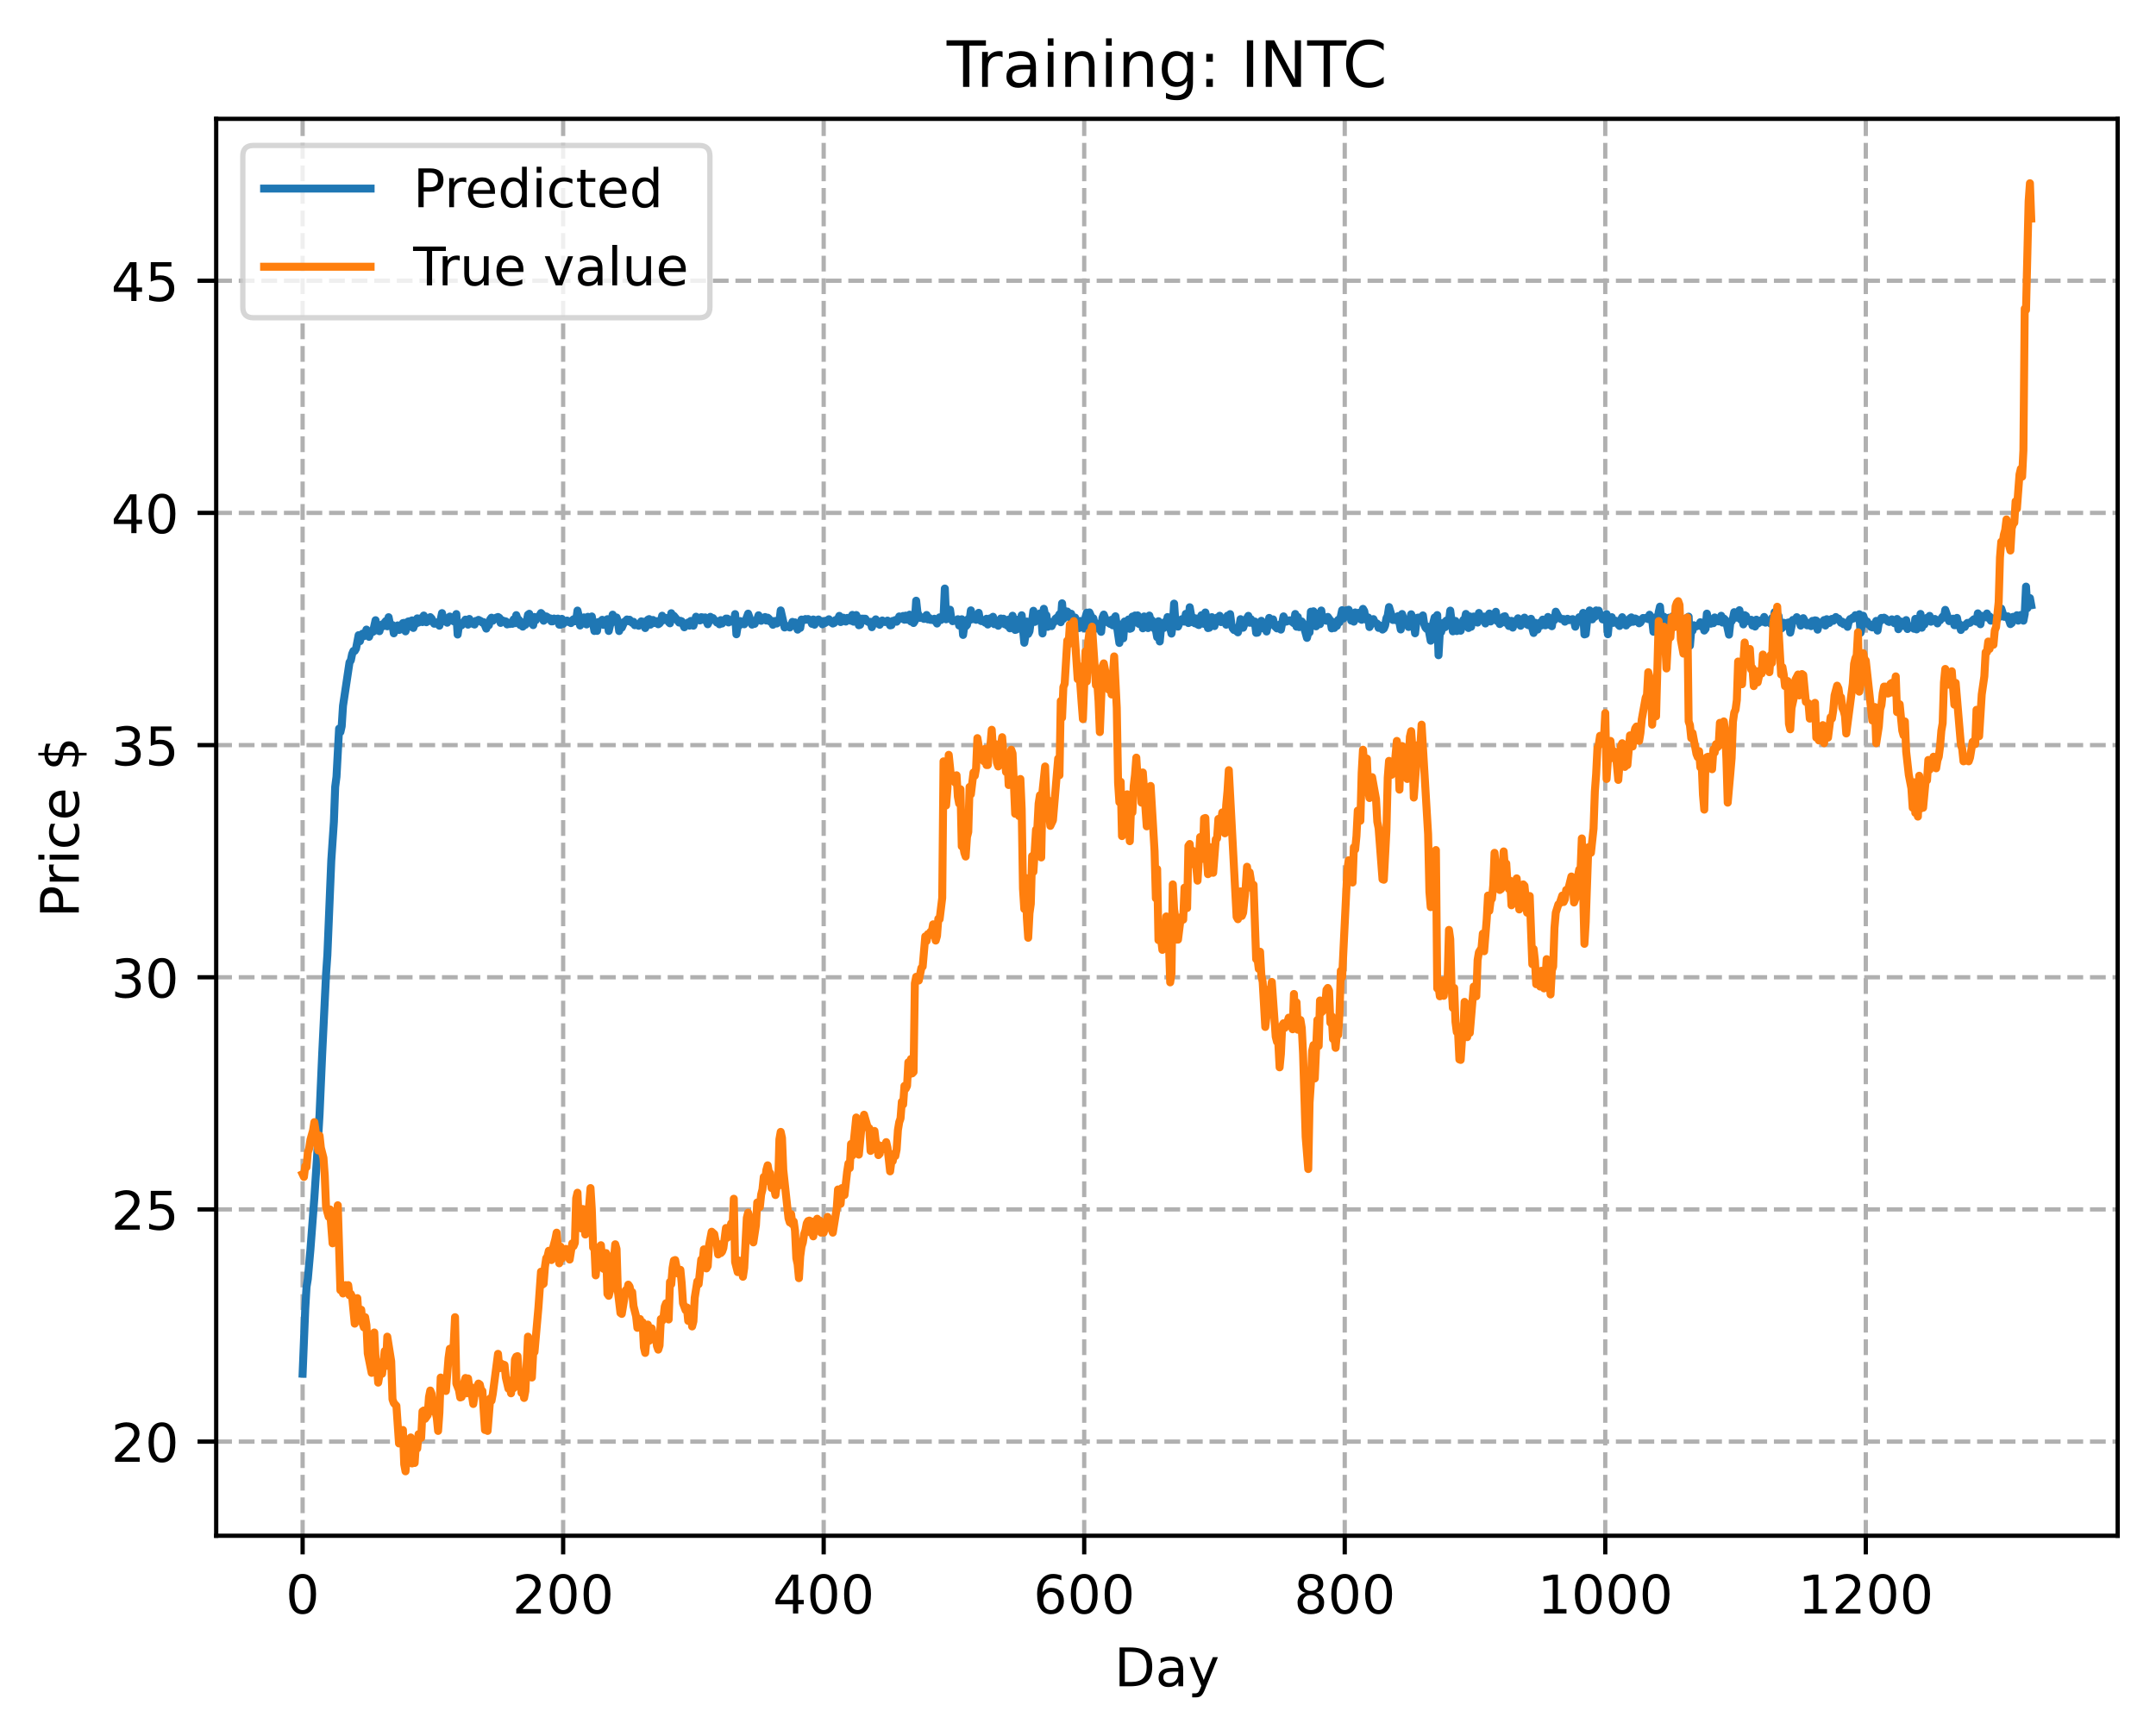 <?xml version="1.0" encoding="utf-8" standalone="no"?>
<!DOCTYPE svg PUBLIC "-//W3C//DTD SVG 1.1//EN"
  "http://www.w3.org/Graphics/SVG/1.1/DTD/svg11.dtd">
<!-- Created with matplotlib (https://matplotlib.org/) -->
<svg height="325.986pt" version="1.1" viewBox="0 0 404.923 325.986" width="404.923pt" xmlns="http://www.w3.org/2000/svg" xmlns:xlink="http://www.w3.org/1999/xlink">
 <defs>
  <style type="text/css">
*{stroke-linecap:butt;stroke-linejoin:round;}
  </style>
 </defs>
 <g id="figure_1">
  <g id="patch_1">
   <path d="M 0 325.986 
L 404.923 325.986 
L 404.923 0 
L 0 0 
z
" style="fill:#ffffff;"/>
  </g>
  <g id="axes_1">
   <g id="patch_2">
    <path d="M 40.603 288.43 
L 397.723 288.43 
L 397.723 22.318 
L 40.603 22.318 
z
" style="fill:#ffffff;"/>
   </g>
   <g id="matplotlib.axis_1">
    <g id="xtick_1">
     <g id="line2d_1">
      <path clip-path="url(#pf2f51cd30e)" d="M 56.836 288.43 
L 56.836 22.318 
" style="fill:none;stroke:#b0b0b0;stroke-dasharray:2.96,1.28;stroke-dashoffset:0;stroke-width:0.8;"/>
     </g>
     <g id="line2d_2">
      <defs>
       <path d="M 0 0 
L 0 3.5 
" id="ma24de7d844" style="stroke:#000000;stroke-width:0.8;"/>
      </defs>
      <g>
       <use style="stroke:#000000;stroke-width:0.8;" x="56.836" xlink:href="#ma24de7d844" y="288.43"/>
      </g>
     </g>
     <g id="text_1">
      <!-- 0 -->
      <defs>
       <path d="M 31.781 66.406 
Q 24.172 66.406 20.328 58.906 
Q 16.5 51.422 16.5 36.375 
Q 16.5 21.391 20.328 13.891 
Q 24.172 6.391 31.781 6.391 
Q 39.453 6.391 43.281 13.891 
Q 47.125 21.391 47.125 36.375 
Q 47.125 51.422 43.281 58.906 
Q 39.453 66.406 31.781 66.406 
z
M 31.781 74.219 
Q 44.047 74.219 50.516 64.516 
Q 56.984 54.828 56.984 36.375 
Q 56.984 17.969 50.516 8.266 
Q 44.047 -1.422 31.781 -1.422 
Q 19.531 -1.422 13.062 8.266 
Q 6.594 17.969 6.594 36.375 
Q 6.594 54.828 13.062 64.516 
Q 19.531 74.219 31.781 74.219 
z
" id="DejaVuSans-48"/>
      </defs>
      <g transform="translate(53.655 303.029)scale(0.1 -0.1)">
       <use xlink:href="#DejaVuSans-48"/>
      </g>
     </g>
    </g>
    <g id="xtick_2">
     <g id="line2d_3">
      <path clip-path="url(#pf2f51cd30e)" d="M 105.766 288.43 
L 105.766 22.318 
" style="fill:none;stroke:#b0b0b0;stroke-dasharray:2.96,1.28;stroke-dashoffset:0;stroke-width:0.8;"/>
     </g>
     <g id="line2d_4">
      <g>
       <use style="stroke:#000000;stroke-width:0.8;" x="105.766" xlink:href="#ma24de7d844" y="288.43"/>
      </g>
     </g>
     <g id="text_2">
      <!-- 200 -->
      <defs>
       <path d="M 19.188 8.297 
L 53.609 8.297 
L 53.609 0 
L 7.328 0 
L 7.328 8.297 
Q 12.938 14.109 22.625 23.891 
Q 32.328 33.688 34.812 36.531 
Q 39.547 41.844 41.422 45.531 
Q 43.312 49.219 43.312 52.781 
Q 43.312 58.594 39.234 62.25 
Q 35.156 65.922 28.609 65.922 
Q 23.969 65.922 18.812 64.312 
Q 13.672 62.703 7.812 59.422 
L 7.812 69.391 
Q 13.766 71.781 18.938 73 
Q 24.125 74.219 28.422 74.219 
Q 39.75 74.219 46.484 68.547 
Q 53.219 62.891 53.219 53.422 
Q 53.219 48.922 51.531 44.891 
Q 49.859 40.875 45.406 35.406 
Q 44.188 33.984 37.641 27.219 
Q 31.109 20.453 19.188 8.297 
z
" id="DejaVuSans-50"/>
      </defs>
      <g transform="translate(96.223 303.029)scale(0.1 -0.1)">
       <use xlink:href="#DejaVuSans-50"/>
       <use x="63.623" xlink:href="#DejaVuSans-48"/>
       <use x="127.246" xlink:href="#DejaVuSans-48"/>
      </g>
     </g>
    </g>
    <g id="xtick_3">
     <g id="line2d_5">
      <path clip-path="url(#pf2f51cd30e)" d="M 154.697 288.43 
L 154.697 22.318 
" style="fill:none;stroke:#b0b0b0;stroke-dasharray:2.96,1.28;stroke-dashoffset:0;stroke-width:0.8;"/>
     </g>
     <g id="line2d_6">
      <g>
       <use style="stroke:#000000;stroke-width:0.8;" x="154.697" xlink:href="#ma24de7d844" y="288.43"/>
      </g>
     </g>
     <g id="text_3">
      <!-- 400 -->
      <defs>
       <path d="M 37.797 64.312 
L 12.891 25.391 
L 37.797 25.391 
z
M 35.203 72.906 
L 47.609 72.906 
L 47.609 25.391 
L 58.016 25.391 
L 58.016 17.188 
L 47.609 17.188 
L 47.609 0 
L 37.797 0 
L 37.797 17.188 
L 4.891 17.188 
L 4.891 26.703 
z
" id="DejaVuSans-52"/>
      </defs>
      <g transform="translate(145.153 303.029)scale(0.1 -0.1)">
       <use xlink:href="#DejaVuSans-52"/>
       <use x="63.623" xlink:href="#DejaVuSans-48"/>
       <use x="127.246" xlink:href="#DejaVuSans-48"/>
      </g>
     </g>
    </g>
    <g id="xtick_4">
     <g id="line2d_7">
      <path clip-path="url(#pf2f51cd30e)" d="M 203.628 288.43 
L 203.628 22.318 
" style="fill:none;stroke:#b0b0b0;stroke-dasharray:2.96,1.28;stroke-dashoffset:0;stroke-width:0.8;"/>
     </g>
     <g id="line2d_8">
      <g>
       <use style="stroke:#000000;stroke-width:0.8;" x="203.628" xlink:href="#ma24de7d844" y="288.43"/>
      </g>
     </g>
     <g id="text_4">
      <!-- 600 -->
      <defs>
       <path d="M 33.016 40.375 
Q 26.375 40.375 22.484 35.828 
Q 18.609 31.297 18.609 23.391 
Q 18.609 15.531 22.484 10.953 
Q 26.375 6.391 33.016 6.391 
Q 39.656 6.391 43.531 10.953 
Q 47.406 15.531 47.406 23.391 
Q 47.406 31.297 43.531 35.828 
Q 39.656 40.375 33.016 40.375 
z
M 52.594 71.297 
L 52.594 62.312 
Q 48.875 64.062 45.094 64.984 
Q 41.312 65.922 37.594 65.922 
Q 27.828 65.922 22.672 59.328 
Q 17.531 52.734 16.797 39.406 
Q 19.672 43.656 24.016 45.922 
Q 28.375 48.188 33.594 48.188 
Q 44.578 48.188 50.953 41.516 
Q 57.328 34.859 57.328 23.391 
Q 57.328 12.156 50.688 5.359 
Q 44.047 -1.422 33.016 -1.422 
Q 20.359 -1.422 13.672 8.266 
Q 6.984 17.969 6.984 36.375 
Q 6.984 53.656 15.188 63.938 
Q 23.391 74.219 37.203 74.219 
Q 40.922 74.219 44.703 73.484 
Q 48.484 72.75 52.594 71.297 
z
" id="DejaVuSans-54"/>
      </defs>
      <g transform="translate(194.084 303.029)scale(0.1 -0.1)">
       <use xlink:href="#DejaVuSans-54"/>
       <use x="63.623" xlink:href="#DejaVuSans-48"/>
       <use x="127.246" xlink:href="#DejaVuSans-48"/>
      </g>
     </g>
    </g>
    <g id="xtick_5">
     <g id="line2d_9">
      <path clip-path="url(#pf2f51cd30e)" d="M 252.558 288.43 
L 252.558 22.318 
" style="fill:none;stroke:#b0b0b0;stroke-dasharray:2.96,1.28;stroke-dashoffset:0;stroke-width:0.8;"/>
     </g>
     <g id="line2d_10">
      <g>
       <use style="stroke:#000000;stroke-width:0.8;" x="252.558" xlink:href="#ma24de7d844" y="288.43"/>
      </g>
     </g>
     <g id="text_5">
      <!-- 800 -->
      <defs>
       <path d="M 31.781 34.625 
Q 24.75 34.625 20.719 30.859 
Q 16.703 27.094 16.703 20.516 
Q 16.703 13.922 20.719 10.156 
Q 24.75 6.391 31.781 6.391 
Q 38.812 6.391 42.859 10.172 
Q 46.922 13.969 46.922 20.516 
Q 46.922 27.094 42.891 30.859 
Q 38.875 34.625 31.781 34.625 
z
M 21.922 38.812 
Q 15.578 40.375 12.031 44.719 
Q 8.5 49.078 8.5 55.328 
Q 8.5 64.062 14.719 69.141 
Q 20.953 74.219 31.781 74.219 
Q 42.672 74.219 48.875 69.141 
Q 55.078 64.062 55.078 55.328 
Q 55.078 49.078 51.531 44.719 
Q 48 40.375 41.703 38.812 
Q 48.828 37.156 52.797 32.312 
Q 56.781 27.484 56.781 20.516 
Q 56.781 9.906 50.312 4.234 
Q 43.844 -1.422 31.781 -1.422 
Q 19.734 -1.422 13.25 4.234 
Q 6.781 9.906 6.781 20.516 
Q 6.781 27.484 10.781 32.312 
Q 14.797 37.156 21.922 38.812 
z
M 18.312 54.391 
Q 18.312 48.734 21.844 45.562 
Q 25.391 42.391 31.781 42.391 
Q 38.141 42.391 41.719 45.562 
Q 45.312 48.734 45.312 54.391 
Q 45.312 60.062 41.719 63.234 
Q 38.141 66.406 31.781 66.406 
Q 25.391 66.406 21.844 63.234 
Q 18.312 60.062 18.312 54.391 
z
" id="DejaVuSans-56"/>
      </defs>
      <g transform="translate(243.015 303.029)scale(0.1 -0.1)">
       <use xlink:href="#DejaVuSans-56"/>
       <use x="63.623" xlink:href="#DejaVuSans-48"/>
       <use x="127.246" xlink:href="#DejaVuSans-48"/>
      </g>
     </g>
    </g>
    <g id="xtick_6">
     <g id="line2d_11">
      <path clip-path="url(#pf2f51cd30e)" d="M 301.489 288.43 
L 301.489 22.318 
" style="fill:none;stroke:#b0b0b0;stroke-dasharray:2.96,1.28;stroke-dashoffset:0;stroke-width:0.8;"/>
     </g>
     <g id="line2d_12">
      <g>
       <use style="stroke:#000000;stroke-width:0.8;" x="301.489" xlink:href="#ma24de7d844" y="288.43"/>
      </g>
     </g>
     <g id="text_6">
      <!-- 1000 -->
      <defs>
       <path d="M 12.406 8.297 
L 28.516 8.297 
L 28.516 63.922 
L 10.984 60.406 
L 10.984 69.391 
L 28.422 72.906 
L 38.281 72.906 
L 38.281 8.297 
L 54.391 8.297 
L 54.391 0 
L 12.406 0 
z
" id="DejaVuSans-49"/>
      </defs>
      <g transform="translate(288.764 303.029)scale(0.1 -0.1)">
       <use xlink:href="#DejaVuSans-49"/>
       <use x="63.623" xlink:href="#DejaVuSans-48"/>
       <use x="127.246" xlink:href="#DejaVuSans-48"/>
       <use x="190.869" xlink:href="#DejaVuSans-48"/>
      </g>
     </g>
    </g>
    <g id="xtick_7">
     <g id="line2d_13">
      <path clip-path="url(#pf2f51cd30e)" d="M 350.419 288.43 
L 350.419 22.318 
" style="fill:none;stroke:#b0b0b0;stroke-dasharray:2.96,1.28;stroke-dashoffset:0;stroke-width:0.8;"/>
     </g>
     <g id="line2d_14">
      <g>
       <use style="stroke:#000000;stroke-width:0.8;" x="350.419" xlink:href="#ma24de7d844" y="288.43"/>
      </g>
     </g>
     <g id="text_7">
      <!-- 1200 -->
      <g transform="translate(337.694 303.029)scale(0.1 -0.1)">
       <use xlink:href="#DejaVuSans-49"/>
       <use x="63.623" xlink:href="#DejaVuSans-50"/>
       <use x="127.246" xlink:href="#DejaVuSans-48"/>
       <use x="190.869" xlink:href="#DejaVuSans-48"/>
      </g>
     </g>
    </g>
    <g id="text_8">
     <!-- Day -->
     <defs>
      <path d="M 19.672 64.797 
L 19.672 8.109 
L 31.594 8.109 
Q 46.688 8.109 53.688 14.938 
Q 60.688 21.781 60.688 36.531 
Q 60.688 51.172 53.688 57.984 
Q 46.688 64.797 31.594 64.797 
z
M 9.812 72.906 
L 30.078 72.906 
Q 51.266 72.906 61.172 64.094 
Q 71.094 55.281 71.094 36.531 
Q 71.094 17.672 61.125 8.828 
Q 51.172 0 30.078 0 
L 9.812 0 
z
" id="DejaVuSans-68"/>
      <path d="M 34.281 27.484 
Q 23.391 27.484 19.188 25 
Q 14.984 22.516 14.984 16.5 
Q 14.984 11.719 18.141 8.906 
Q 21.297 6.109 26.703 6.109 
Q 34.188 6.109 38.703 11.406 
Q 43.219 16.703 43.219 25.484 
L 43.219 27.484 
z
M 52.203 31.203 
L 52.203 0 
L 43.219 0 
L 43.219 8.297 
Q 40.141 3.328 35.547 0.953 
Q 30.953 -1.422 24.312 -1.422 
Q 15.922 -1.422 10.953 3.297 
Q 6 8.016 6 15.922 
Q 6 25.141 12.172 29.828 
Q 18.359 34.516 30.609 34.516 
L 43.219 34.516 
L 43.219 35.406 
Q 43.219 41.609 39.141 45 
Q 35.062 48.391 27.688 48.391 
Q 23 48.391 18.547 47.266 
Q 14.109 46.141 10.016 43.891 
L 10.016 52.203 
Q 14.938 54.109 19.578 55.047 
Q 24.219 56 28.609 56 
Q 40.484 56 46.344 49.844 
Q 52.203 43.703 52.203 31.203 
z
" id="DejaVuSans-97"/>
      <path d="M 32.172 -5.078 
Q 28.375 -14.844 24.75 -17.812 
Q 21.141 -20.797 15.094 -20.797 
L 7.906 -20.797 
L 7.906 -13.281 
L 13.188 -13.281 
Q 16.891 -13.281 18.938 -11.516 
Q 21 -9.766 23.484 -3.219 
L 25.094 0.875 
L 2.984 54.688 
L 12.5 54.688 
L 29.594 11.922 
L 46.688 54.688 
L 56.203 54.688 
z
" id="DejaVuSans-121"/>
     </defs>
     <g transform="translate(209.29 316.707)scale(0.1 -0.1)">
      <use xlink:href="#DejaVuSans-68"/>
      <use x="77.002" xlink:href="#DejaVuSans-97"/>
      <use x="138.281" xlink:href="#DejaVuSans-121"/>
     </g>
    </g>
   </g>
   <g id="matplotlib.axis_2">
    <g id="ytick_1">
     <g id="line2d_15">
      <path clip-path="url(#pf2f51cd30e)" d="M 40.603 270.753 
L 397.723 270.753 
" style="fill:none;stroke:#b0b0b0;stroke-dasharray:2.96,1.28;stroke-dashoffset:0;stroke-width:0.8;"/>
     </g>
     <g id="line2d_16">
      <defs>
       <path d="M 0 0 
L -3.5 0 
" id="md5a627ee87" style="stroke:#000000;stroke-width:0.8;"/>
      </defs>
      <g>
       <use style="stroke:#000000;stroke-width:0.8;" x="40.603" xlink:href="#md5a627ee87" y="270.753"/>
      </g>
     </g>
     <g id="text_9">
      <!-- 20 -->
      <g transform="translate(20.878 274.552)scale(0.1 -0.1)">
       <use xlink:href="#DejaVuSans-50"/>
       <use x="63.623" xlink:href="#DejaVuSans-48"/>
      </g>
     </g>
    </g>
    <g id="ytick_2">
     <g id="line2d_17">
      <path clip-path="url(#pf2f51cd30e)" d="M 40.603 227.148 
L 397.723 227.148 
" style="fill:none;stroke:#b0b0b0;stroke-dasharray:2.96,1.28;stroke-dashoffset:0;stroke-width:0.8;"/>
     </g>
     <g id="line2d_18">
      <g>
       <use style="stroke:#000000;stroke-width:0.8;" x="40.603" xlink:href="#md5a627ee87" y="227.148"/>
      </g>
     </g>
     <g id="text_10">
      <!-- 25 -->
      <defs>
       <path d="M 10.797 72.906 
L 49.516 72.906 
L 49.516 64.594 
L 19.828 64.594 
L 19.828 46.734 
Q 21.969 47.469 24.109 47.828 
Q 26.266 48.188 28.422 48.188 
Q 40.625 48.188 47.75 41.5 
Q 54.891 34.812 54.891 23.391 
Q 54.891 11.625 47.562 5.094 
Q 40.234 -1.422 26.906 -1.422 
Q 22.312 -1.422 17.547 -0.641 
Q 12.797 0.141 7.719 1.703 
L 7.719 11.625 
Q 12.109 9.234 16.797 8.062 
Q 21.484 6.891 26.703 6.891 
Q 35.156 6.891 40.078 11.328 
Q 45.016 15.766 45.016 23.391 
Q 45.016 31 40.078 35.438 
Q 35.156 39.891 26.703 39.891 
Q 22.75 39.891 18.812 39.016 
Q 14.891 38.141 10.797 36.281 
z
" id="DejaVuSans-53"/>
      </defs>
      <g transform="translate(20.878 230.947)scale(0.1 -0.1)">
       <use xlink:href="#DejaVuSans-50"/>
       <use x="63.623" xlink:href="#DejaVuSans-53"/>
      </g>
     </g>
    </g>
    <g id="ytick_3">
     <g id="line2d_19">
      <path clip-path="url(#pf2f51cd30e)" d="M 40.603 183.543 
L 397.723 183.543 
" style="fill:none;stroke:#b0b0b0;stroke-dasharray:2.96,1.28;stroke-dashoffset:0;stroke-width:0.8;"/>
     </g>
     <g id="line2d_20">
      <g>
       <use style="stroke:#000000;stroke-width:0.8;" x="40.603" xlink:href="#md5a627ee87" y="183.543"/>
      </g>
     </g>
     <g id="text_11">
      <!-- 30 -->
      <defs>
       <path d="M 40.578 39.312 
Q 47.656 37.797 51.625 33 
Q 55.609 28.219 55.609 21.188 
Q 55.609 10.406 48.188 4.484 
Q 40.766 -1.422 27.094 -1.422 
Q 22.516 -1.422 17.656 -0.516 
Q 12.797 0.391 7.625 2.203 
L 7.625 11.719 
Q 11.719 9.328 16.594 8.109 
Q 21.484 6.891 26.812 6.891 
Q 36.078 6.891 40.938 10.547 
Q 45.797 14.203 45.797 21.188 
Q 45.797 27.641 41.281 31.266 
Q 36.766 34.906 28.719 34.906 
L 20.219 34.906 
L 20.219 43.016 
L 29.109 43.016 
Q 36.375 43.016 40.234 45.922 
Q 44.094 48.828 44.094 54.297 
Q 44.094 59.906 40.109 62.906 
Q 36.141 65.922 28.719 65.922 
Q 24.656 65.922 20.016 65.031 
Q 15.375 64.156 9.812 62.312 
L 9.812 71.094 
Q 15.438 72.656 20.344 73.438 
Q 25.25 74.219 29.594 74.219 
Q 40.828 74.219 47.359 69.109 
Q 53.906 64.016 53.906 55.328 
Q 53.906 49.266 50.438 45.094 
Q 46.969 40.922 40.578 39.312 
z
" id="DejaVuSans-51"/>
      </defs>
      <g transform="translate(20.878 187.342)scale(0.1 -0.1)">
       <use xlink:href="#DejaVuSans-51"/>
       <use x="63.623" xlink:href="#DejaVuSans-48"/>
      </g>
     </g>
    </g>
    <g id="ytick_4">
     <g id="line2d_21">
      <path clip-path="url(#pf2f51cd30e)" d="M 40.603 139.938 
L 397.723 139.938 
" style="fill:none;stroke:#b0b0b0;stroke-dasharray:2.96,1.28;stroke-dashoffset:0;stroke-width:0.8;"/>
     </g>
     <g id="line2d_22">
      <g>
       <use style="stroke:#000000;stroke-width:0.8;" x="40.603" xlink:href="#md5a627ee87" y="139.938"/>
      </g>
     </g>
     <g id="text_12">
      <!-- 35 -->
      <g transform="translate(20.878 143.737)scale(0.1 -0.1)">
       <use xlink:href="#DejaVuSans-51"/>
       <use x="63.623" xlink:href="#DejaVuSans-53"/>
      </g>
     </g>
    </g>
    <g id="ytick_5">
     <g id="line2d_23">
      <path clip-path="url(#pf2f51cd30e)" d="M 40.603 96.333 
L 397.723 96.333 
" style="fill:none;stroke:#b0b0b0;stroke-dasharray:2.96,1.28;stroke-dashoffset:0;stroke-width:0.8;"/>
     </g>
     <g id="line2d_24">
      <g>
       <use style="stroke:#000000;stroke-width:0.8;" x="40.603" xlink:href="#md5a627ee87" y="96.333"/>
      </g>
     </g>
     <g id="text_13">
      <!-- 40 -->
      <g transform="translate(20.878 100.132)scale(0.1 -0.1)">
       <use xlink:href="#DejaVuSans-52"/>
       <use x="63.623" xlink:href="#DejaVuSans-48"/>
      </g>
     </g>
    </g>
    <g id="ytick_6">
     <g id="line2d_25">
      <path clip-path="url(#pf2f51cd30e)" d="M 40.603 52.728 
L 397.723 52.728 
" style="fill:none;stroke:#b0b0b0;stroke-dasharray:2.96,1.28;stroke-dashoffset:0;stroke-width:0.8;"/>
     </g>
     <g id="line2d_26">
      <g>
       <use style="stroke:#000000;stroke-width:0.8;" x="40.603" xlink:href="#md5a627ee87" y="52.728"/>
      </g>
     </g>
     <g id="text_14">
      <!-- 45 -->
      <g transform="translate(20.878 56.527)scale(0.1 -0.1)">
       <use xlink:href="#DejaVuSans-52"/>
       <use x="63.623" xlink:href="#DejaVuSans-53"/>
      </g>
     </g>
    </g>
    <g id="text_15">
     <!-- Price $ -->
     <defs>
      <path d="M 19.672 64.797 
L 19.672 37.406 
L 32.078 37.406 
Q 38.969 37.406 42.719 40.969 
Q 46.484 44.531 46.484 51.125 
Q 46.484 57.672 42.719 61.234 
Q 38.969 64.797 32.078 64.797 
z
M 9.812 72.906 
L 32.078 72.906 
Q 44.344 72.906 50.609 67.359 
Q 56.891 61.812 56.891 51.125 
Q 56.891 40.328 50.609 34.812 
Q 44.344 29.297 32.078 29.297 
L 19.672 29.297 
L 19.672 0 
L 9.812 0 
z
" id="DejaVuSans-80"/>
      <path d="M 41.109 46.297 
Q 39.594 47.172 37.812 47.578 
Q 36.031 48 33.891 48 
Q 26.266 48 22.188 43.047 
Q 18.109 38.094 18.109 28.812 
L 18.109 0 
L 9.078 0 
L 9.078 54.688 
L 18.109 54.688 
L 18.109 46.188 
Q 20.953 51.172 25.484 53.578 
Q 30.031 56 36.531 56 
Q 37.453 56 38.578 55.875 
Q 39.703 55.766 41.062 55.516 
z
" id="DejaVuSans-114"/>
      <path d="M 9.422 54.688 
L 18.406 54.688 
L 18.406 0 
L 9.422 0 
z
M 9.422 75.984 
L 18.406 75.984 
L 18.406 64.594 
L 9.422 64.594 
z
" id="DejaVuSans-105"/>
      <path d="M 48.781 52.594 
L 48.781 44.188 
Q 44.969 46.297 41.141 47.344 
Q 37.312 48.391 33.406 48.391 
Q 24.656 48.391 19.812 42.844 
Q 14.984 37.312 14.984 27.297 
Q 14.984 17.281 19.812 11.734 
Q 24.656 6.203 33.406 6.203 
Q 37.312 6.203 41.141 7.25 
Q 44.969 8.297 48.781 10.406 
L 48.781 2.094 
Q 45.016 0.344 40.984 -0.531 
Q 36.969 -1.422 32.422 -1.422 
Q 20.062 -1.422 12.781 6.344 
Q 5.516 14.109 5.516 27.297 
Q 5.516 40.672 12.859 48.328 
Q 20.219 56 33.016 56 
Q 37.156 56 41.109 55.141 
Q 45.062 54.297 48.781 52.594 
z
" id="DejaVuSans-99"/>
      <path d="M 56.203 29.594 
L 56.203 25.203 
L 14.891 25.203 
Q 15.484 15.922 20.484 11.062 
Q 25.484 6.203 34.422 6.203 
Q 39.594 6.203 44.453 7.469 
Q 49.312 8.734 54.109 11.281 
L 54.109 2.781 
Q 49.266 0.734 44.188 -0.344 
Q 39.109 -1.422 33.891 -1.422 
Q 20.797 -1.422 13.156 6.188 
Q 5.516 13.812 5.516 26.812 
Q 5.516 40.234 12.766 48.109 
Q 20.016 56 32.328 56 
Q 43.359 56 49.781 48.891 
Q 56.203 41.797 56.203 29.594 
z
M 47.219 32.234 
Q 47.125 39.594 43.094 43.984 
Q 39.062 48.391 32.422 48.391 
Q 24.906 48.391 20.391 44.141 
Q 15.875 39.891 15.188 32.172 
z
" id="DejaVuSans-101"/>
      <path id="DejaVuSans-32"/>
      <path d="M 33.797 -14.703 
L 28.906 -14.703 
L 28.859 0 
Q 23.734 0.094 18.609 1.188 
Q 13.484 2.297 8.297 4.5 
L 8.297 13.281 
Q 13.281 10.156 18.375 8.562 
Q 23.484 6.984 28.906 6.938 
L 28.906 29.203 
Q 18.109 30.953 13.203 35.156 
Q 8.297 39.359 8.297 46.688 
Q 8.297 54.641 13.625 59.219 
Q 18.953 63.812 28.906 64.5 
L 28.906 75.984 
L 33.797 75.984 
L 33.797 64.656 
Q 38.328 64.453 42.578 63.688 
Q 46.828 62.938 50.875 61.625 
L 50.875 53.078 
Q 46.828 55.125 42.547 56.25 
Q 38.281 57.375 33.797 57.562 
L 33.797 36.719 
Q 44.875 35.016 50.094 30.609 
Q 55.328 26.219 55.328 18.609 
Q 55.328 10.359 49.781 5.594 
Q 44.234 0.828 33.797 0.094 
z
M 28.906 37.594 
L 28.906 57.625 
Q 23.25 56.984 20.266 54.391 
Q 17.281 51.812 17.281 47.516 
Q 17.281 43.312 20.031 40.969 
Q 22.797 38.625 28.906 37.594 
z
M 33.797 28.219 
L 33.797 7.078 
Q 39.984 7.906 43.141 10.594 
Q 46.297 13.281 46.297 17.672 
Q 46.297 21.969 43.281 24.5 
Q 40.281 27.047 33.797 28.219 
z
" id="DejaVuSans-36"/>
     </defs>
     <g transform="translate(14.798 172.342)rotate(-90)scale(0.1 -0.1)">
      <use xlink:href="#DejaVuSans-80"/>
      <use x="58.553" xlink:href="#DejaVuSans-114"/>
      <use x="99.666" xlink:href="#DejaVuSans-105"/>
      <use x="127.449" xlink:href="#DejaVuSans-99"/>
      <use x="182.43" xlink:href="#DejaVuSans-101"/>
      <use x="243.953" xlink:href="#DejaVuSans-32"/>
      <use x="275.74" xlink:href="#DejaVuSans-36"/>
     </g>
    </g>
   </g>
   <g id="line2d_27">
    <path clip-path="url(#pf2f51cd30e)" d="M 56.836 257.994 
L 57.325 245.892 
L 57.57 241.675 
L 57.814 240.198 
L 58.304 234.658 
L 59.038 224.984 
L 59.527 217.549 
L 60.016 209.302 
L 60.506 198.059 
L 61.24 182.928 
L 61.484 179.394 
L 62.218 161.646 
L 62.708 154.351 
L 62.952 147.792 
L 63.197 145.88 
L 63.686 136.844 
L 63.931 137.485 
L 64.175 136.396 
L 64.42 132.567 
L 65.643 124.403 
L 65.888 124.032 
L 66.133 122.832 
L 66.377 122.259 
L 66.622 122.247 
L 66.867 121.818 
L 67.356 119.29 
L 67.601 120.424 
L 67.845 119.371 
L 68.09 119.007 
L 68.335 119.486 
L 68.579 119.075 
L 68.824 118.243 
L 69.069 118.676 
L 69.313 119.608 
L 69.558 118.906 
L 69.802 118.619 
L 70.047 118.67 
L 70.536 116.485 
L 70.781 118.397 
L 71.026 117.92 
L 71.27 118.549 
L 71.515 117.459 
L 71.76 117.272 
L 72.004 117.608 
L 72.249 116.903 
L 72.494 116.616 
L 72.738 117.626 
L 72.983 115.917 
L 73.228 117.165 
L 73.472 117.418 
L 73.717 117.393 
L 73.962 118.946 
L 74.206 117.899 
L 74.696 117.457 
L 74.94 118.321 
L 75.185 118.221 
L 75.674 117.022 
L 75.919 116.979 
L 76.163 118.579 
L 76.408 117.848 
L 76.653 116.728 
L 76.897 116.681 
L 77.142 116.775 
L 77.387 116.516 
L 77.631 117.937 
L 77.876 117.115 
L 78.121 117.161 
L 78.365 116.137 
L 78.61 116.922 
L 78.855 116.155 
L 79.344 116.837 
L 79.589 115.606 
L 80.078 116.862 
L 80.323 116.645 
L 80.567 116.647 
L 80.812 115.905 
L 81.056 116.166 
L 81.546 117.146 
L 81.79 117.121 
L 82.035 116.904 
L 82.524 117.519 
L 83.014 115.151 
L 83.258 116.294 
L 83.503 116.716 
L 83.748 116.455 
L 83.992 116.957 
L 84.237 116.024 
L 84.482 115.793 
L 84.726 115.909 
L 85.216 116.697 
L 85.46 116.152 
L 85.705 115.329 
L 85.95 119.177 
L 86.194 117.506 
L 86.439 117.401 
L 86.684 117.451 
L 87.417 116.374 
L 87.662 116.472 
L 87.907 117.317 
L 88.151 116.244 
L 88.396 117.072 
L 88.641 116.77 
L 88.885 117.197 
L 89.13 117.297 
L 89.375 116.61 
L 89.619 116.734 
L 89.864 116.42 
L 90.353 116.679 
L 90.598 116.945 
L 90.843 116.846 
L 91.332 118.064 
L 91.577 116.959 
L 91.821 117.429 
L 92.066 116.333 
L 92.311 116.007 
L 92.555 116.583 
L 93.044 116.066 
L 93.534 115.876 
L 93.778 116.028 
L 94.023 116.995 
L 94.268 116.463 
L 94.512 116.746 
L 94.757 116.649 
L 95.002 116.712 
L 95.246 117.273 
L 95.491 117.16 
L 95.736 117.202 
L 95.98 116.884 
L 96.225 117.163 
L 96.47 116.322 
L 96.714 117.047 
L 96.959 115.529 
L 97.204 116.243 
L 97.448 116.398 
L 97.693 117.388 
L 97.938 116.851 
L 98.182 117.69 
L 98.427 116.9 
L 98.672 117.351 
L 98.916 116.689 
L 99.161 115.462 
L 99.405 115.276 
L 99.65 116.99 
L 99.895 116.891 
L 100.139 117.408 
L 100.384 115.874 
L 100.629 116.487 
L 100.873 115.908 
L 101.118 115.986 
L 101.607 115.137 
L 101.852 115.4 
L 102.097 116.581 
L 102.341 116.382 
L 102.586 115.77 
L 102.831 115.914 
L 103.075 116.194 
L 103.32 116.13 
L 103.565 116.706 
L 103.809 116.694 
L 104.054 116.167 
L 104.299 116.293 
L 104.788 116.181 
L 105.032 117.321 
L 105.277 117.325 
L 105.522 116.226 
L 105.766 117.177 
L 106.011 116.614 
L 106.256 116.654 
L 106.5 116.55 
L 106.745 116.824 
L 106.99 116.778 
L 107.234 117.027 
L 107.479 116.507 
L 107.724 116.303 
L 107.968 116.69 
L 108.213 116.513 
L 108.458 114.672 
L 108.702 115.739 
L 108.947 117.477 
L 109.192 116.889 
L 109.436 116.957 
L 109.681 115.95 
L 109.926 117.113 
L 110.17 117.279 
L 110.415 115.845 
L 110.66 116.647 
L 111.149 115.781 
L 111.638 118.508 
L 111.883 117.331 
L 112.127 118.494 
L 112.372 116.831 
L 112.861 116.734 
L 113.106 116.408 
L 113.351 117.366 
L 113.595 117.288 
L 113.84 116.938 
L 114.085 116.287 
L 114.329 118.505 
L 114.574 117.389 
L 114.819 116.978 
L 115.063 115.44 
L 115.308 116.56 
L 115.553 116.455 
L 115.797 115.965 
L 116.042 116.644 
L 116.287 118.522 
L 116.531 117.735 
L 116.776 117.885 
L 117.265 116.782 
L 117.51 116.629 
L 117.754 116.346 
L 117.999 116.668 
L 118.244 116.395 
L 118.733 116.986 
L 118.978 116.78 
L 119.222 117.424 
L 119.467 117.246 
L 119.712 117.229 
L 119.956 117.533 
L 120.446 116.696 
L 120.69 117.056 
L 120.935 116.774 
L 121.18 117.959 
L 121.424 117.444 
L 121.669 116.397 
L 121.914 116.273 
L 122.158 117.317 
L 122.403 116.709 
L 122.648 116.442 
L 122.892 117.019 
L 123.137 116.982 
L 123.381 116.66 
L 123.626 117.247 
L 123.871 117.092 
L 124.115 116.755 
L 124.36 115.64 
L 124.605 116.473 
L 124.849 116.371 
L 125.094 116.063 
L 125.339 116.304 
L 125.583 116.84 
L 125.828 117.068 
L 126.073 115.171 
L 126.317 116.338 
L 126.562 115.667 
L 127.051 116.267 
L 127.541 116.929 
L 127.785 116.592 
L 128.03 116.688 
L 128.519 117.813 
L 128.764 117.295 
L 129.008 117.273 
L 129.253 116.904 
L 129.498 117.509 
L 129.742 116.618 
L 129.987 116.785 
L 130.232 117.514 
L 130.721 115.826 
L 130.966 116.159 
L 131.21 116.025 
L 131.455 116.531 
L 131.7 115.915 
L 131.944 115.95 
L 132.189 116.424 
L 132.434 115.953 
L 132.923 117.244 
L 133.168 116.738 
L 133.412 115.847 
L 133.657 116.159 
L 133.902 116.079 
L 134.146 116.443 
L 134.391 116.577 
L 134.636 116.919 
L 134.88 116.895 
L 135.125 117.255 
L 135.369 116.467 
L 135.614 117.109 
L 135.859 116.775 
L 136.103 116.63 
L 136.348 116.175 
L 136.593 116.183 
L 136.837 116.909 
L 137.082 116.435 
L 137.327 116.47 
L 137.571 116.393 
L 137.816 116.863 
L 138.061 115.336 
L 138.305 119.128 
L 138.55 117.598 
L 138.795 117.52 
L 139.039 116.647 
L 139.529 117.146 
L 139.773 117.249 
L 140.507 115.25 
L 141.241 117.316 
L 141.486 116.75 
L 141.73 117.17 
L 141.975 116.554 
L 142.22 116.294 
L 142.464 115.559 
L 142.709 116.29 
L 142.954 116.597 
L 143.198 116.03 
L 143.443 116.218 
L 143.688 115.884 
L 143.932 116.547 
L 144.177 116.004 
L 144.422 116.208 
L 144.666 116.759 
L 144.911 116.651 
L 145.156 117.342 
L 145.4 116.637 
L 145.645 117.1 
L 145.89 117.103 
L 146.134 116.447 
L 146.379 116.757 
L 146.624 114.643 
L 147.357 117.849 
L 147.602 117.554 
L 147.847 117.717 
L 148.091 117.57 
L 148.336 117.852 
L 148.581 117.457 
L 148.825 116.799 
L 149.07 117.374 
L 149.315 116.89 
L 149.559 117.332 
L 149.804 118.257 
L 150.049 117.647 
L 150.293 117.935 
L 150.538 116.361 
L 151.027 116.462 
L 151.272 116.262 
L 151.517 116.395 
L 151.761 116.26 
L 152.251 116.546 
L 152.495 117.166 
L 152.74 116.35 
L 152.984 117.328 
L 153.229 116.46 
L 153.474 116.74 
L 153.718 116.345 
L 153.963 116.689 
L 154.208 116.673 
L 154.452 117.248 
L 154.697 116.673 
L 154.942 117.015 
L 155.186 116.57 
L 155.431 116.705 
L 155.676 116.303 
L 155.92 116.819 
L 156.165 116.649 
L 156.41 117.11 
L 156.654 117.003 
L 156.899 116.463 
L 157.144 116.444 
L 157.388 116.2 
L 157.633 115.669 
L 157.878 116.833 
L 158.122 116.714 
L 158.367 116.002 
L 158.612 116.636 
L 158.856 116.739 
L 159.101 116.054 
L 159.59 116.041 
L 159.835 116.592 
L 160.079 115.487 
L 160.324 116.769 
L 160.569 115.889 
L 160.813 115.512 
L 161.058 116.029 
L 161.303 117.431 
L 161.547 117.339 
L 161.792 116.19 
L 162.526 116.207 
L 162.771 116.633 
L 163.26 116.907 
L 163.505 116.784 
L 163.749 117.794 
L 163.994 116.951 
L 164.483 116.322 
L 164.728 117.099 
L 164.972 116.895 
L 165.217 117.339 
L 165.706 116.536 
L 165.951 116.78 
L 166.196 116.827 
L 166.685 116.558 
L 167.174 117.455 
L 167.419 117.41 
L 167.664 116.615 
L 167.908 116.815 
L 168.153 116.449 
L 168.398 116.771 
L 168.642 116.435 
L 168.887 115.775 
L 169.376 116.194 
L 169.621 115.686 
L 169.866 116.397 
L 170.11 115.622 
L 170.355 116.387 
L 170.6 116.307 
L 170.844 115.438 
L 171.089 116.732 
L 171.333 115.836 
L 171.578 117.011 
L 171.823 116.61 
L 172.067 112.82 
L 172.312 115.044 
L 172.801 116.058 
L 173.046 115.918 
L 173.535 116.241 
L 174.025 115.504 
L 174.269 116.332 
L 174.514 116.046 
L 174.759 116.424 
L 175.003 116.305 
L 175.248 116.481 
L 175.493 116.205 
L 175.982 117.109 
L 176.471 115.941 
L 176.716 116.451 
L 176.96 116.013 
L 177.205 115.956 
L 177.45 110.534 
L 177.694 116.317 
L 177.939 115.66 
L 178.184 115.351 
L 178.428 114.51 
L 178.673 116.264 
L 178.918 116.669 
L 179.162 116.506 
L 179.652 116.663 
L 179.896 116.294 
L 180.141 117.484 
L 180.386 117.2 
L 180.63 116.302 
L 180.875 119.25 
L 181.12 117.478 
L 181.364 117.644 
L 181.609 117.374 
L 181.854 116.243 
L 182.098 116.471 
L 182.343 114.633 
L 182.588 116.313 
L 182.832 115.831 
L 183.077 115.818 
L 183.321 116.41 
L 183.566 116.123 
L 183.811 115.096 
L 184.055 116.484 
L 184.3 116.652 
L 184.789 116.658 
L 185.034 116.951 
L 185.279 116.209 
L 185.523 117.293 
L 185.768 116.843 
L 186.013 116.116 
L 186.257 116.351 
L 186.502 115.835 
L 186.747 117.229 
L 186.991 116.529 
L 187.236 116.694 
L 187.481 117.528 
L 187.725 117.155 
L 187.97 116.165 
L 188.215 116.509 
L 188.459 116.203 
L 188.704 117.246 
L 188.948 117.06 
L 189.193 117.509 
L 189.438 116.363 
L 189.682 118.01 
L 190.172 115.641 
L 190.416 116.589 
L 190.661 118.313 
L 190.906 118.237 
L 191.15 116.39 
L 191.395 116.7 
L 191.64 118.092 
L 191.884 115.555 
L 192.374 120.719 
L 192.618 119.185 
L 192.863 116.735 
L 193.108 119.058 
L 193.352 118.567 
L 193.597 116.644 
L 193.842 116.663 
L 194.086 114.712 
L 194.331 116.808 
L 194.575 115.673 
L 194.82 115.364 
L 195.065 116.095 
L 195.309 115.206 
L 195.554 115.716 
L 195.799 118.976 
L 196.043 114.34 
L 196.288 115.533 
L 196.533 115.553 
L 196.777 117.731 
L 197.022 116.722 
L 197.267 117.303 
L 197.511 117.594 
L 197.756 116.988 
L 198.001 116.799 
L 198.245 116.193 
L 198.735 115.828 
L 198.979 115.353 
L 199.224 116.863 
L 199.469 113.308 
L 199.713 116.241 
L 199.958 114.715 
L 200.203 115.71 
L 200.447 114.849 
L 200.692 115.127 
L 200.936 115.999 
L 201.181 115.267 
L 201.426 116.368 
L 201.67 116.253 
L 201.915 115.98 
L 202.16 117.314 
L 202.404 117.409 
L 202.649 117.964 
L 202.894 116.626 
L 203.138 117.843 
L 203.383 117.772 
L 203.628 118 
L 203.872 115.919 
L 204.117 115.062 
L 204.362 117.455 
L 204.606 115.02 
L 205.096 116.148 
L 205.34 116.123 
L 205.585 117.169 
L 206.074 118.055 
L 206.319 117.149 
L 206.808 118.67 
L 207.053 116.037 
L 207.297 115.424 
L 207.787 116.702 
L 208.521 117.195 
L 208.765 116.4 
L 209.01 117.451 
L 209.255 116.143 
L 209.499 115.744 
L 210.233 120.759 
L 210.723 117.232 
L 210.967 119.89 
L 211.212 116.723 
L 211.457 117.144 
L 211.701 117.241 
L 211.946 116.347 
L 212.191 118.101 
L 212.435 118.01 
L 212.68 115.797 
L 212.924 116.977 
L 213.169 115.599 
L 213.414 115.912 
L 213.658 115.576 
L 213.903 117.183 
L 214.392 116.389 
L 214.637 118.007 
L 214.882 115.775 
L 215.126 117.537 
L 215.371 117.549 
L 215.616 117.962 
L 215.86 115.608 
L 216.105 116.489 
L 216.35 116.493 
L 216.839 118.09 
L 217.084 118.296 
L 217.328 119.675 
L 217.573 116.671 
L 217.818 120.478 
L 218.062 117.845 
L 218.551 117.958 
L 218.796 116.806 
L 219.041 117.358 
L 219.285 115.889 
L 220.019 119.001 
L 220.264 117.266 
L 220.509 113.368 
L 220.753 116.844 
L 220.998 116.775 
L 221.243 117.686 
L 221.732 116.512 
L 221.977 116.287 
L 222.466 116.752 
L 222.711 115.288 
L 222.955 116.657 
L 223.2 117.019 
L 223.445 114.048 
L 223.934 116.857 
L 224.179 116.023 
L 224.423 117.073 
L 224.668 116.162 
L 224.912 117.275 
L 225.157 117.394 
L 225.402 116.13 
L 225.646 115.544 
L 226.136 117.184 
L 226.38 115.029 
L 226.625 116.164 
L 226.87 117.962 
L 227.114 117.907 
L 227.359 117.218 
L 227.604 115.908 
L 228.093 117.588 
L 228.338 116.21 
L 228.582 115.99 
L 228.827 116.394 
L 229.072 115.648 
L 229.316 116.838 
L 229.561 116.15 
L 229.806 116.138 
L 230.295 117.33 
L 230.539 115.63 
L 230.784 115.798 
L 231.029 115.342 
L 231.273 117.239 
L 231.518 118.021 
L 231.763 118.325 
L 232.007 118.327 
L 232.497 118.766 
L 232.741 117.847 
L 232.986 116.287 
L 233.231 116.776 
L 233.475 117.899 
L 233.965 116.519 
L 234.454 115.662 
L 234.699 116.96 
L 234.943 116.281 
L 235.188 116.952 
L 235.433 117.135 
L 235.677 116.731 
L 235.922 118.857 
L 236.167 118.823 
L 236.411 117.706 
L 236.656 117.913 
L 236.9 116.594 
L 237.145 118.006 
L 237.39 117.535 
L 237.879 118.604 
L 238.368 116.049 
L 238.613 116.832 
L 238.858 116.673 
L 239.102 116.331 
L 239.347 117.533 
L 239.836 118.023 
L 240.326 117.311 
L 240.57 118.252 
L 241.06 115.764 
L 241.549 116.753 
L 242.283 116.499 
L 243.017 117.067 
L 243.261 115.312 
L 243.506 117.705 
L 243.751 115.871 
L 243.995 117.781 
L 244.24 116.682 
L 244.485 116.722 
L 244.729 117.11 
L 245.463 119.806 
L 245.708 118.81 
L 245.953 118.773 
L 246.197 114.883 
L 246.442 115.634 
L 246.687 114.807 
L 246.931 115.704 
L 247.176 117.633 
L 247.421 115.253 
L 247.665 115.329 
L 247.91 117.23 
L 248.155 114.661 
L 248.399 116.571 
L 248.888 116.089 
L 249.133 116.588 
L 249.378 115.859 
L 249.867 116.561 
L 250.112 118.025 
L 250.356 116.819 
L 250.601 117.946 
L 250.846 117.032 
L 251.09 117.555 
L 251.335 116.405 
L 251.58 116.865 
L 252.069 114.598 
L 252.314 116.171 
L 252.803 114.635 
L 253.048 114.679 
L 253.292 114.514 
L 253.537 115.163 
L 253.782 116.563 
L 254.026 116.185 
L 254.271 116.756 
L 254.515 115.024 
L 254.76 116.177 
L 255.249 115.072 
L 255.494 116.255 
L 255.739 116.407 
L 255.983 114.353 
L 256.228 114.777 
L 256.473 116.309 
L 256.717 116.452 
L 256.962 115.959 
L 257.207 117.768 
L 257.451 117.265 
L 257.696 116.459 
L 257.941 116.276 
L 258.185 116.861 
L 258.675 117.148 
L 258.919 117.93 
L 259.164 117.487 
L 259.653 118.245 
L 259.898 118.061 
L 260.143 117.468 
L 260.387 116.112 
L 260.632 115.623 
L 260.876 114.014 
L 261.61 116.444 
L 261.855 116.282 
L 262.1 116.462 
L 262.344 115.896 
L 262.589 115.709 
L 263.078 118.225 
L 263.323 115.319 
L 263.812 116.9 
L 264.057 116.569 
L 264.302 116.753 
L 264.546 117.756 
L 265.036 115.368 
L 265.28 116.025 
L 265.525 117.121 
L 265.77 118.941 
L 266.014 116.719 
L 266.259 116.002 
L 266.503 115.977 
L 266.748 116.437 
L 266.993 116.626 
L 267.237 115.583 
L 267.482 117.247 
L 267.727 117.879 
L 267.971 118.131 
L 268.216 117.703 
L 268.705 120.337 
L 268.95 119.016 
L 269.195 116.932 
L 269.439 115.974 
L 269.684 118.269 
L 269.929 115.521 
L 270.173 123.061 
L 270.418 118.672 
L 270.663 118.712 
L 271.152 116.943 
L 271.397 117.8 
L 271.641 116.55 
L 271.886 117.19 
L 272.131 116.642 
L 272.375 114.68 
L 272.864 118.578 
L 273.109 118.292 
L 273.354 116.621 
L 273.598 118.521 
L 274.088 117.441 
L 274.332 118.458 
L 274.822 116.445 
L 275.066 116.559 
L 275.311 115.302 
L 275.556 116.374 
L 275.8 117.95 
L 276.045 115.763 
L 276.29 117.723 
L 276.534 116.173 
L 276.779 115.787 
L 277.024 116 
L 277.268 116.361 
L 277.513 116.931 
L 277.758 115.123 
L 278.002 115.84 
L 278.491 116.253 
L 278.736 115.802 
L 278.981 117.101 
L 279.225 116.072 
L 279.715 115.228 
L 279.959 116.726 
L 280.204 116.019 
L 280.449 116.335 
L 280.693 115.863 
L 280.938 114.9 
L 281.183 116.646 
L 281.427 116.44 
L 281.672 117.206 
L 282.161 116.825 
L 282.406 115.799 
L 282.651 115.737 
L 282.895 117.006 
L 283.14 116.448 
L 283.385 117.571 
L 283.874 116.601 
L 284.118 117.875 
L 284.363 116.95 
L 284.608 116.882 
L 285.097 116.122 
L 285.342 117.195 
L 285.586 117.529 
L 285.831 116.662 
L 286.076 116.936 
L 286.32 115.994 
L 286.81 117.291 
L 287.054 117.422 
L 287.299 117.023 
L 287.544 116.217 
L 287.788 117.973 
L 288.033 118.881 
L 288.278 116.939 
L 288.767 118.251 
L 289.012 117.327 
L 289.256 116.916 
L 289.501 117.469 
L 289.746 116.371 
L 290.235 117.446 
L 290.724 115.869 
L 290.969 117.342 
L 291.213 116.837 
L 291.458 117.613 
L 291.703 115.997 
L 291.947 116.458 
L 292.192 114.879 
L 292.681 115.814 
L 293.171 116.27 
L 293.66 116.262 
L 293.905 116.762 
L 294.394 116.213 
L 294.639 116.484 
L 295.373 116.276 
L 295.617 116.567 
L 295.862 117.703 
L 296.106 116.846 
L 296.351 116.738 
L 296.596 115.915 
L 297.085 116.487 
L 297.33 115.108 
L 297.574 119.154 
L 297.819 119.082 
L 298.064 116.806 
L 298.553 114.645 
L 298.798 115.992 
L 299.042 116.328 
L 299.287 115.837 
L 299.532 115.854 
L 299.776 114.642 
L 300.021 115.071 
L 300.266 114.684 
L 300.51 115.567 
L 300.755 115.566 
L 301 116.328 
L 301.244 116.376 
L 301.489 116.251 
L 301.734 115.334 
L 301.978 119.12 
L 302.223 116.462 
L 302.467 116.816 
L 302.712 115.913 
L 302.957 116.988 
L 303.446 116.577 
L 303.691 116.702 
L 303.935 117.301 
L 304.18 117.564 
L 304.425 116.397 
L 304.669 115.913 
L 305.159 116.728 
L 305.403 117.473 
L 305.648 116.653 
L 305.893 117.029 
L 306.137 116.134 
L 306.382 115.951 
L 306.627 116.791 
L 306.871 116.74 
L 307.116 116.159 
L 307.605 116.413 
L 307.85 117.065 
L 308.094 116.907 
L 308.584 116.063 
L 308.828 116.158 
L 309.073 116.044 
L 309.562 116.281 
L 309.807 115.453 
L 310.052 116.424 
L 310.296 116.46 
L 310.541 118.655 
L 310.786 115.969 
L 311.03 117.682 
L 311.275 116.964 
L 311.52 114.989 
L 311.764 113.933 
L 312.009 116.586 
L 312.254 116.291 
L 312.498 115.822 
L 312.743 116.103 
L 313.232 117.851 
L 313.477 116.006 
L 313.722 116.074 
L 313.966 116.669 
L 314.211 115.709 
L 314.455 116.528 
L 314.7 116.754 
L 314.945 115.738 
L 315.189 116.2 
L 315.434 116.334 
L 315.679 116.648 
L 315.923 118.193 
L 316.168 117.478 
L 316.413 117.5 
L 316.657 116.122 
L 316.902 116.989 
L 317.147 115.818 
L 317.391 121.271 
L 317.636 118.307 
L 317.881 118.459 
L 318.125 117.431 
L 318.37 117.647 
L 318.615 117.632 
L 319.104 117.349 
L 319.349 116.861 
L 319.593 117.68 
L 319.838 116.982 
L 320.082 118.426 
L 320.327 118.1 
L 320.572 115.245 
L 320.816 116.389 
L 321.061 116.486 
L 321.306 117.144 
L 321.55 116.632 
L 321.795 117.044 
L 322.04 115.965 
L 322.284 116.678 
L 322.529 116.264 
L 322.774 116.711 
L 323.018 116.607 
L 323.263 115.65 
L 323.508 116.93 
L 323.752 116.155 
L 323.997 116.39 
L 324.242 116.952 
L 324.731 119.199 
L 324.976 116.902 
L 325.22 116.681 
L 325.465 116.141 
L 325.71 114.969 
L 325.954 115.664 
L 326.199 116.009 
L 326.443 115.868 
L 326.688 114.602 
L 326.933 116.357 
L 327.177 115.771 
L 327.422 117.268 
L 327.667 115.529 
L 327.911 115.671 
L 328.156 116.659 
L 328.89 116.404 
L 329.135 117.485 
L 329.379 116.854 
L 329.624 117.67 
L 329.869 116.384 
L 330.113 117.138 
L 330.358 116.975 
L 330.603 116.601 
L 330.847 116.466 
L 331.092 116.786 
L 331.337 115.871 
L 331.581 116.943 
L 331.826 116.525 
L 332.315 116.76 
L 332.56 117.123 
L 332.804 116.097 
L 333.049 116.923 
L 333.294 114.973 
L 333.783 116.661 
L 334.028 115.658 
L 334.272 117.476 
L 334.517 118.079 
L 334.762 117.878 
L 335.006 116.967 
L 335.496 117.543 
L 335.74 116.954 
L 335.985 116.894 
L 336.23 118.819 
L 336.719 116.433 
L 336.964 116.58 
L 337.208 116.465 
L 337.453 115.913 
L 337.698 116.298 
L 337.942 116.407 
L 338.187 117.501 
L 338.676 116.099 
L 339.41 117.451 
L 339.655 117.09 
L 339.899 116.993 
L 340.144 117.598 
L 340.389 116.612 
L 340.633 117.215 
L 340.878 116.509 
L 341.123 116.559 
L 341.367 118.261 
L 341.612 117.205 
L 341.857 117.284 
L 342.591 116.454 
L 342.835 117.485 
L 343.08 116.291 
L 343.325 116.909 
L 343.569 117.003 
L 343.814 116.384 
L 344.058 116.235 
L 344.303 116.602 
L 344.792 115.887 
L 345.037 116.192 
L 345.282 116.174 
L 345.771 116.973 
L 346.016 116.766 
L 346.26 117.242 
L 346.505 117.035 
L 346.75 117.136 
L 346.994 117.728 
L 347.239 116.663 
L 347.484 116.263 
L 347.728 116.314 
L 347.973 115.988 
L 348.218 116.134 
L 348.462 115.536 
L 348.707 115.974 
L 348.952 116.163 
L 349.196 115.361 
L 349.441 118.839 
L 349.93 115.636 
L 350.175 116.381 
L 350.419 116.74 
L 350.664 116.72 
L 350.909 117.295 
L 351.153 117.27 
L 351.398 117.746 
L 351.643 117.842 
L 351.887 117.609 
L 352.377 116.607 
L 352.621 118.435 
L 352.866 116.959 
L 353.111 116.693 
L 353.355 116.055 
L 353.6 116.355 
L 353.845 116.006 
L 354.089 116.15 
L 354.579 116.708 
L 354.823 116.815 
L 355.068 116.726 
L 355.313 116.322 
L 355.557 116.552 
L 355.802 117.056 
L 356.291 116.248 
L 356.536 118.17 
L 356.78 117.112 
L 357.025 116.733 
L 357.27 117.56 
L 357.514 117.509 
L 357.759 117.341 
L 358.004 116.461 
L 358.248 118.14 
L 358.493 117.816 
L 358.982 117.664 
L 359.227 117.519 
L 359.472 118.094 
L 359.716 116.23 
L 359.961 118.21 
L 360.206 116.837 
L 360.45 117.602 
L 360.695 115.303 
L 360.94 117.899 
L 361.184 116.478 
L 361.429 117.291 
L 361.674 116.38 
L 361.918 116.031 
L 362.163 116.506 
L 362.407 115.669 
L 362.652 116.773 
L 362.897 116.479 
L 363.141 116.567 
L 363.386 116.244 
L 363.875 117.09 
L 364.12 116.466 
L 364.365 116.516 
L 364.854 115.806 
L 365.099 116.002 
L 365.343 114.541 
L 366.077 116.657 
L 366.322 116.28 
L 366.567 116.548 
L 366.811 116.193 
L 367.056 117.421 
L 367.301 117.427 
L 367.545 116.046 
L 367.79 117.298 
L 368.034 117.241 
L 368.279 118.321 
L 368.524 117.69 
L 368.768 117.484 
L 369.013 117.746 
L 369.258 117.217 
L 369.502 116.987 
L 369.747 117.034 
L 369.992 116.967 
L 370.726 116.308 
L 371.215 116.772 
L 371.46 115.199 
L 371.704 116.67 
L 371.949 117.242 
L 372.194 115.66 
L 372.928 115.931 
L 373.172 115.22 
L 373.417 116.057 
L 373.662 115.773 
L 373.906 116.573 
L 374.151 116.22 
L 374.395 116.515 
L 374.64 116.588 
L 374.885 115.967 
L 375.129 116.271 
L 375.374 115.842 
L 375.619 115.806 
L 375.863 114.299 
L 376.353 115.835 
L 376.597 115.694 
L 376.842 115.942 
L 377.087 115.757 
L 377.576 117.218 
L 377.821 117.034 
L 378.065 115.85 
L 378.31 116.256 
L 378.555 116.368 
L 378.799 115.549 
L 379.044 116.567 
L 379.289 115.773 
L 379.533 115.498 
L 379.778 115.891 
L 380.022 116.572 
L 380.267 115.318 
L 380.512 110.172 
L 380.756 114.233 
L 381.001 112.646 
L 381.246 112.33 
L 381.49 113.678 
L 381.49 113.678 
" style="fill:none;stroke:#1f77b4;stroke-linecap:square;stroke-width:1.5;"/>
   </g>
   <g id="line2d_28">
    <path clip-path="url(#pf2f51cd30e)" d="M 56.836 220.52 
L 57.081 221.043 
L 57.325 219.037 
L 57.57 219.212 
L 57.814 216.421 
L 58.059 215.723 
L 58.304 214.066 
L 58.793 212.322 
L 59.038 210.752 
L 59.772 216.072 
L 60.016 213.281 
L 60.261 215.549 
L 60.75 217.468 
L 60.995 220.781 
L 61.24 226.799 
L 61.729 228.543 
L 61.974 227.148 
L 62.463 233.514 
L 62.708 228.63 
L 62.952 232.293 
L 63.197 232.468 
L 63.441 226.363 
L 63.931 242.322 
L 64.175 241.625 
L 64.42 242.933 
L 64.665 241.45 
L 64.909 241.363 
L 65.154 241.886 
L 65.399 241.363 
L 65.643 243.282 
L 65.888 243.02 
L 66.133 243.543 
L 66.622 248.601 
L 66.867 247.729 
L 67.111 243.805 
L 67.356 247.555 
L 67.845 245.985 
L 68.09 248.514 
L 68.335 249.299 
L 68.579 247.38 
L 68.824 248.863 
L 69.069 254.183 
L 69.802 257.846 
L 70.047 255.665 
L 70.292 250.258 
L 70.536 255.142 
L 70.781 256.189 
L 71.026 259.677 
L 71.515 256.886 
L 71.76 258.02 
L 72.249 253.747 
L 72.494 256.537 
L 72.738 251.043 
L 73.472 255.665 
L 73.717 262.817 
L 73.962 263.514 
L 74.451 264.038 
L 74.94 271.102 
L 75.185 270.491 
L 75.429 269.096 
L 75.674 268.572 
L 75.919 275.026 
L 76.163 276.334 
L 76.408 273.195 
L 76.653 271.712 
L 76.897 271.363 
L 77.142 269.968 
L 77.387 274.852 
L 77.631 274.503 
L 77.876 274.764 
L 78.121 271.014 
L 78.365 272.061 
L 78.61 269.357 
L 78.855 269.357 
L 79.099 270.055 
L 79.344 265.084 
L 79.589 264.91 
L 79.833 266.479 
L 80.323 265.782 
L 80.567 262.381 
L 80.812 261.16 
L 81.056 261.77 
L 81.301 264.038 
L 81.546 265.171 
L 81.79 265.084 
L 82.035 266.305 
L 82.28 268.747 
L 82.524 265.346 
L 82.769 258.718 
L 83.014 259.241 
L 83.258 260.636 
L 83.503 259.851 
L 83.748 261.247 
L 84.237 255.055 
L 84.482 253.311 
L 84.726 253.311 
L 84.971 254.357 
L 85.216 252.351 
L 85.46 247.38 
L 85.705 259.851 
L 86.194 261.072 
L 86.439 262.468 
L 86.684 262.381 
L 86.928 261.596 
L 87.173 259.59 
L 87.417 258.805 
L 87.662 261.683 
L 87.907 258.892 
L 88.151 260.636 
L 88.396 260.462 
L 88.885 263.689 
L 89.13 262.032 
L 89.375 261.77 
L 89.619 260.375 
L 89.864 259.851 
L 90.109 260.026 
L 90.353 261.072 
L 90.598 261.247 
L 91.087 268.572 
L 91.332 267.09 
L 91.577 268.747 
L 92.066 262.642 
L 92.311 263.078 
L 92.555 261.77 
L 93.534 254.27 
L 93.778 256.974 
L 94.023 256.014 
L 94.268 256.45 
L 94.512 256.276 
L 94.757 256.363 
L 95.002 258.718 
L 95.491 260.811 
L 95.736 260.462 
L 95.98 261.683 
L 96.225 259.154 
L 96.47 260.724 
L 96.714 255.317 
L 96.959 254.793 
L 97.204 254.706 
L 97.448 258.282 
L 97.693 258.107 
L 97.938 261.596 
L 98.182 260.811 
L 98.427 262.555 
L 98.672 261.247 
L 99.161 251.043 
L 99.405 254.881 
L 99.65 256.101 
L 99.895 258.718 
L 100.139 254.096 
L 100.384 253.921 
L 101.118 245.636 
L 101.607 238.834 
L 101.852 241.276 
L 102.097 241.101 
L 102.341 237.962 
L 102.586 236.305 
L 102.831 235.956 
L 103.075 234.909 
L 103.32 236.218 
L 103.565 236.654 
L 103.809 234.561 
L 104.299 232.729 
L 104.543 231.508 
L 105.032 237.264 
L 105.277 234.125 
L 105.522 236.392 
L 105.766 235.52 
L 106.011 235.171 
L 106.256 234.561 
L 106.5 235.258 
L 106.745 235.433 
L 106.99 236.566 
L 107.479 233.514 
L 107.724 234.037 
L 107.968 233.427 
L 108.213 225.055 
L 108.458 224.008 
L 108.702 229.764 
L 109.192 230.723 
L 109.436 227.061 
L 109.926 231.857 
L 110.17 227.235 
L 110.415 227.845 
L 110.66 226.276 
L 110.904 223.136 
L 111.149 227.148 
L 111.393 234.299 
L 111.638 234.125 
L 111.883 239.532 
L 112.127 236.915 
L 112.372 235.869 
L 112.617 235.433 
L 112.861 233.863 
L 113.106 236.828 
L 113.351 238.311 
L 113.595 237.962 
L 113.84 235.346 
L 114.085 243.02 
L 114.329 243.369 
L 114.574 242.41 
L 114.819 235.956 
L 115.063 236.741 
L 115.308 236.392 
L 115.553 233.689 
L 115.797 234.561 
L 116.042 242.497 
L 116.531 246.596 
L 116.776 246.77 
L 117.51 242.322 
L 117.754 242.497 
L 117.999 241.276 
L 118.244 241.625 
L 118.488 242.846 
L 118.733 242.671 
L 118.978 245.287 
L 119.467 247.206 
L 119.712 249.386 
L 119.956 248.863 
L 120.201 247.729 
L 120.446 248.776 
L 120.69 248.34 
L 120.935 253.049 
L 121.18 254.096 
L 121.669 248.776 
L 121.914 251.828 
L 122.158 251.043 
L 122.403 249.474 
L 122.648 250.956 
L 122.892 251.654 
L 123.137 250.782 
L 123.381 252.787 
L 123.626 253.485 
L 123.871 252.7 
L 124.115 247.729 
L 124.36 248.078 
L 124.605 247.468 
L 124.849 245.375 
L 125.094 244.764 
L 125.583 247.817 
L 125.828 240.753 
L 126.073 241.189 
L 126.317 238.136 
L 126.562 236.741 
L 126.807 236.654 
L 127.296 239.183 
L 127.541 238.485 
L 127.785 238.485 
L 128.03 241.014 
L 128.275 244.764 
L 128.764 246.072 
L 129.008 245.549 
L 129.253 248.078 
L 129.498 246.247 
L 129.742 246.072 
L 129.987 249.125 
L 130.232 248.165 
L 130.476 243.718 
L 130.966 240.665 
L 131.21 241.189 
L 131.7 236.566 
L 131.944 236.915 
L 132.189 234.648 
L 132.434 235.258 
L 132.678 238.223 
L 132.923 237.787 
L 133.168 233.863 
L 133.657 231.334 
L 134.146 231.77 
L 134.391 233.078 
L 134.636 233.689 
L 134.88 235.607 
L 135.125 233.689 
L 135.369 235.346 
L 135.614 235.084 
L 135.859 234.386 
L 136.348 230.636 
L 136.593 232.468 
L 137.082 230.636 
L 137.327 229.764 
L 137.571 230.985 
L 137.816 225.142 
L 138.061 237.003 
L 138.55 238.921 
L 138.795 236.741 
L 139.039 237.264 
L 139.529 239.793 
L 139.773 238.136 
L 140.263 228.718 
L 140.507 227.758 
L 140.752 228.718 
L 140.996 232.206 
L 141.241 231.77 
L 141.486 233.34 
L 141.975 230.113 
L 142.22 225.84 
L 142.464 225.927 
L 142.709 226.712 
L 142.954 224.357 
L 143.198 223.398 
L 143.443 221.043 
L 143.688 221.915 
L 143.932 219.735 
L 144.177 218.863 
L 144.422 220.258 
L 144.666 220.345 
L 144.911 223.136 
L 145.156 222.002 
L 145.645 224.444 
L 145.89 222.526 
L 146.134 222.787 
L 146.379 213.979 
L 146.624 212.584 
L 146.868 213.717 
L 147.113 219.735 
L 148.091 228.805 
L 148.336 229.59 
L 148.581 228.02 
L 148.825 229.939 
L 149.07 229.415 
L 149.315 231.159 
L 149.559 236.305 
L 149.804 237.439 
L 150.049 240.055 
L 150.293 235.956 
L 150.538 234.125 
L 150.783 233.34 
L 151.027 231.77 
L 151.272 231.072 
L 151.517 229.764 
L 151.761 229.328 
L 152.006 229.241 
L 152.251 231.508 
L 152.495 229.415 
L 152.74 232.206 
L 152.984 230.375 
L 153.229 230.462 
L 153.474 228.892 
L 153.718 229.241 
L 153.963 229.241 
L 154.208 231.508 
L 154.452 230.549 
L 154.697 231.508 
L 154.942 230.375 
L 155.186 230.287 
L 155.431 228.543 
L 155.676 229.502 
L 155.92 229.241 
L 156.165 230.898 
L 156.41 231.508 
L 157.144 226.973 
L 157.388 223.398 
L 157.633 225.665 
L 157.878 226.101 
L 158.122 223.136 
L 158.612 224.444 
L 159.101 220.084 
L 159.345 218.514 
L 159.59 219.386 
L 159.835 214.851 
L 160.079 217.031 
L 160.813 209.88 
L 161.058 214.677 
L 161.303 216.857 
L 161.792 211.712 
L 162.281 209.357 
L 163.015 211.886 
L 163.26 211.886 
L 163.505 216.159 
L 163.749 215.549 
L 164.239 212.409 
L 164.483 214.502 
L 164.728 214.851 
L 164.972 216.944 
L 165.217 216.683 
L 165.462 215.2 
L 165.951 215.811 
L 166.44 214.502 
L 166.685 215.549 
L 167.174 219.997 
L 167.419 218.078 
L 167.664 218.078 
L 167.908 216.683 
L 168.153 217.119 
L 168.398 215.898 
L 168.642 212.235 
L 168.887 210.752 
L 169.132 210.055 
L 169.376 206.915 
L 169.621 207.438 
L 169.866 203.95 
L 170.11 204.473 
L 170.355 203.95 
L 170.6 199.502 
L 170.844 201.77 
L 171.089 198.892 
L 171.333 201.595 
L 171.578 201.334 
L 171.823 184.677 
L 172.067 183.456 
L 172.312 183.979 
L 172.557 184.153 
L 173.046 181.799 
L 173.291 181.537 
L 173.78 175.868 
L 174.025 176.741 
L 174.269 175.432 
L 174.514 175.694 
L 174.759 174.996 
L 175.003 174.996 
L 175.248 173.601 
L 175.493 174.56 
L 175.737 176.653 
L 175.982 175.781 
L 176.227 172.554 
L 176.471 172.642 
L 176.96 168.63 
L 177.205 142.99 
L 177.45 151.275 
L 177.694 151.275 
L 177.939 148.136 
L 178.184 141.769 
L 178.673 146.479 
L 178.918 146.479 
L 179.162 146.653 
L 179.407 147.002 
L 179.652 145.607 
L 179.896 149.618 
L 180.141 150.926 
L 180.386 148.223 
L 180.63 158.95 
L 180.875 158.775 
L 181.12 160.171 
L 181.364 160.868 
L 181.609 157.206 
L 181.854 156.246 
L 182.098 147.787 
L 182.343 149.182 
L 182.832 145.083 
L 183.077 145.694 
L 183.321 144.298 
L 183.566 138.63 
L 184.055 141.595 
L 184.545 141.769 
L 184.789 142.99 
L 185.034 140.636 
L 185.279 143.688 
L 185.523 143.688 
L 185.768 140.723 
L 186.013 139.938 
L 186.257 137.06 
L 186.502 140.723 
L 186.747 139.764 
L 186.991 139.764 
L 187.236 143.252 
L 187.481 143.95 
L 187.725 140.548 
L 187.97 140.112 
L 188.215 138.455 
L 188.459 141.508 
L 188.704 142.467 
L 188.948 144.996 
L 189.193 142.118 
L 189.438 147.438 
L 189.682 146.392 
L 189.927 140.81 
L 190.172 141.508 
L 190.661 152.845 
L 190.906 148.397 
L 191.15 147.7 
L 191.395 153.281 
L 191.64 146.304 
L 191.884 151.973 
L 192.129 166.886 
L 192.374 170.723 
L 192.618 164.88 
L 192.863 172.467 
L 193.108 176.13 
L 193.352 171.508 
L 193.597 169.764 
L 193.842 160.781 
L 194.086 163.746 
L 194.575 155.81 
L 194.82 155.636 
L 195.065 150.926 
L 195.309 149.357 
L 195.554 161.043 
L 195.799 148.572 
L 196.288 143.95 
L 196.533 150.752 
L 196.777 150.229 
L 197.267 155.112 
L 197.756 154.066 
L 198.735 142.467 
L 198.979 145.607 
L 199.224 131.653 
L 199.469 134.793 
L 199.713 129.037 
L 199.958 128.426 
L 200.447 120.316 
L 200.692 121.013 
L 200.936 117.263 
L 201.181 118.746 
L 201.426 118.484 
L 201.67 116.653 
L 202.404 127.554 
L 202.649 125.112 
L 203.138 131.915 
L 203.383 135.054 
L 203.872 122.322 
L 204.117 127.99 
L 204.362 120.665 
L 204.606 118.746 
L 204.851 118.659 
L 205.096 117.699 
L 205.83 128.688 
L 206.074 128.077 
L 206.319 131.653 
L 206.563 137.496 
L 207.053 125.2 
L 207.297 124.589 
L 208.276 129.56 
L 208.521 127.293 
L 208.765 130.432 
L 209.255 123.281 
L 209.744 132.961 
L 209.989 147.002 
L 210.233 150.665 
L 210.478 146.828 
L 210.723 157.031 
L 210.967 151.711 
L 211.212 151.275 
L 211.457 152.147 
L 211.701 149.182 
L 212.191 157.99 
L 212.435 151.275 
L 212.68 152.583 
L 212.924 147.612 
L 213.169 145.519 
L 213.414 142.293 
L 213.658 146.304 
L 213.903 146.828 
L 214.148 145.083 
L 214.392 150.752 
L 214.637 145.083 
L 215.126 151.711 
L 215.371 155.2 
L 215.616 148.136 
L 216.105 147.612 
L 216.594 155.723 
L 216.839 159.822 
L 217.084 168.717 
L 217.328 163.223 
L 217.573 176.566 
L 217.818 175.432 
L 218.062 176.304 
L 218.307 178.398 
L 218.551 175.781 
L 218.796 177.089 
L 219.041 172.118 
L 219.285 173.078 
L 219.53 176.653 
L 219.775 184.502 
L 220.019 182.845 
L 220.264 166.101 
L 220.509 170.81 
L 220.753 172.467 
L 220.998 176.479 
L 221.243 176.479 
L 221.732 172.554 
L 221.977 172.118 
L 222.221 172.729 
L 222.466 166.711 
L 222.955 170.549 
L 223.2 158.863 
L 223.445 158.514 
L 223.689 162.002 
L 223.934 159.735 
L 224.179 162.351 
L 224.423 159.996 
L 224.912 165.403 
L 225.402 157.206 
L 225.646 158.426 
L 225.891 161.304 
L 226.136 153.717 
L 226.38 153.63 
L 226.625 160.52 
L 226.87 164.182 
L 227.114 164.008 
L 227.359 159.124 
L 227.604 160.083 
L 227.848 163.921 
L 228.338 157.642 
L 228.582 157.467 
L 228.827 153.804 
L 229.072 156.072 
L 229.561 152.583 
L 229.806 153.456 
L 230.05 156.508 
L 230.295 151.188 
L 230.539 148.572 
L 230.784 144.647 
L 232.252 172.206 
L 232.497 172.642 
L 232.741 167.671 
L 232.986 167.409 
L 233.231 172.031 
L 233.475 171.421 
L 233.965 166.537 
L 234.209 162.787 
L 234.454 165.49 
L 234.699 163.833 
L 235.188 166.886 
L 235.433 166.188 
L 235.922 180.142 
L 236.167 179.967 
L 236.411 181.973 
L 236.656 178.746 
L 236.9 183.194 
L 237.145 184.415 
L 237.634 192.874 
L 237.879 190.781 
L 238.124 185.898 
L 238.368 186.595 
L 238.613 186.246 
L 238.858 184.415 
L 239.592 194.706 
L 239.836 195.665 
L 240.081 195.839 
L 240.326 200.462 
L 240.57 197.933 
L 240.815 192.613 
L 241.06 192.177 
L 241.304 193.049 
L 241.549 192.7 
L 242.038 191.13 
L 242.283 191.217 
L 242.772 193.31 
L 243.017 186.682 
L 243.261 192.526 
L 243.506 188.252 
L 243.751 193.398 
L 243.995 192.089 
L 244.24 191.566 
L 244.485 193.049 
L 244.729 197.845 
L 245.219 213.543 
L 245.708 219.561 
L 245.953 207.09 
L 246.197 203.427 
L 246.442 197.322 
L 246.687 196.276 
L 246.931 202.555 
L 247.421 191.566 
L 247.665 196.45 
L 247.91 187.903 
L 248.155 190.171 
L 248.399 189.909 
L 248.644 188.165 
L 248.888 188.863 
L 249.133 185.898 
L 249.378 185.549 
L 249.622 186.072 
L 249.867 192.089 
L 250.112 190.869 
L 250.356 195.142 
L 250.601 194.531 
L 250.846 196.799 
L 251.09 193.921 
L 251.335 194.357 
L 251.58 190.171 
L 251.824 182.322 
L 252.069 183.543 
L 252.803 168.368 
L 253.048 163.397 
L 253.292 161.566 
L 253.537 164.88 
L 253.782 164.27 
L 254.026 165.752 
L 254.271 159.124 
L 254.515 159.56 
L 254.76 157.031 
L 255.005 152.235 
L 255.249 153.543 
L 255.494 154.153 
L 255.739 145.171 
L 255.983 140.81 
L 256.228 143.514 
L 256.473 144.56 
L 256.717 142.467 
L 256.962 148.397 
L 257.207 149.88 
L 257.696 145.955 
L 258.43 150.054 
L 258.675 154.328 
L 258.919 155.549 
L 259.653 165.142 
L 259.898 165.229 
L 260.387 155.985 
L 260.632 146.043 
L 260.876 142.903 
L 261.366 145.519 
L 261.61 144.735 
L 261.855 144.647 
L 262.344 139.153 
L 262.589 141.421 
L 262.834 148.31 
L 263.078 140.461 
L 263.323 140.112 
L 263.568 142.118 
L 263.812 141.595 
L 264.057 141.944 
L 264.302 146.304 
L 264.546 144.56 
L 264.791 138.368 
L 265.036 137.322 
L 265.28 140.723 
L 265.525 149.793 
L 266.259 139.938 
L 266.503 140.112 
L 266.748 140.548 
L 266.993 136.101 
L 268.216 156.682 
L 268.461 167.496 
L 268.705 170.374 
L 269.195 160.171 
L 269.439 166.886 
L 269.684 159.647 
L 269.929 185.636 
L 270.173 185.287 
L 270.418 187.118 
L 270.663 186.508 
L 270.907 184.153 
L 271.152 187.031 
L 271.397 184.066 
L 271.641 185.2 
L 271.886 183.805 
L 272.131 174.647 
L 272.375 176.392 
L 272.62 185.287 
L 272.864 189.299 
L 273.109 185.549 
L 273.354 191.915 
L 273.598 193.834 
L 273.843 193.921 
L 274.088 198.979 
L 274.332 199.066 
L 274.577 195.403 
L 274.822 194.182 
L 275.066 188.165 
L 275.311 188.601 
L 275.556 194.793 
L 275.8 189.212 
L 276.045 194.008 
L 276.779 185.287 
L 277.024 185.287 
L 277.268 187.118 
L 277.513 180.316 
L 277.758 178.834 
L 278.247 178.049 
L 278.491 175.345 
L 278.736 178.659 
L 279.225 172.642 
L 279.47 168.194 
L 279.715 171.072 
L 279.959 169.153 
L 280.204 168.804 
L 280.449 166.275 
L 280.693 160.171 
L 280.938 163.136 
L 281.183 163.31 
L 281.427 166.101 
L 281.672 167.147 
L 281.917 166.973 
L 282.406 159.909 
L 282.651 163.049 
L 282.895 162.176 
L 283.14 166.101 
L 283.385 166.973 
L 283.629 165.403 
L 283.874 170.025 
L 284.118 169.328 
L 284.363 168.979 
L 284.852 164.967 
L 285.342 170.81 
L 285.586 169.153 
L 285.831 169.589 
L 286.076 166.101 
L 286.32 166.363 
L 286.81 171.421 
L 287.054 171.334 
L 287.299 168.281 
L 287.788 181.101 
L 288.033 178.223 
L 288.278 180.403 
L 288.522 184.851 
L 288.767 184.415 
L 289.012 183.194 
L 289.256 185.287 
L 289.501 182.322 
L 289.746 183.02 
L 289.99 185.636 
L 290.235 184.328 
L 290.479 180.142 
L 290.724 183.717 
L 290.969 183.63 
L 291.213 186.77 
L 291.458 182.235 
L 291.703 181.537 
L 291.947 174.299 
L 292.192 171.421 
L 292.681 169.851 
L 292.926 169.677 
L 293.415 168.194 
L 293.66 169.415 
L 293.905 168.892 
L 294.149 167.147 
L 294.394 167.06 
L 294.639 166.624 
L 295.128 164.618 
L 295.373 164.88 
L 295.617 169.502 
L 296.106 168.194 
L 296.351 164.618 
L 296.596 163.31 
L 296.84 163.572 
L 297.085 157.467 
L 297.574 177.264 
L 297.819 173.165 
L 298.308 159.124 
L 298.798 160.171 
L 299.287 155.636 
L 299.532 148.659 
L 299.776 145.345 
L 300.021 140.461 
L 300.266 139.851 
L 300.51 138.194 
L 300.755 139.328 
L 301 139.502 
L 301.244 138.63 
L 301.489 133.921 
L 301.734 146.304 
L 301.978 142.903 
L 302.223 142.641 
L 302.467 139.153 
L 302.712 141.421 
L 302.957 141.944 
L 303.201 141.159 
L 303.446 141.246 
L 303.935 146.479 
L 304.425 140.112 
L 304.669 139.589 
L 304.914 140.636 
L 305.159 144.037 
L 305.403 142.729 
L 305.648 143.688 
L 306.137 138.107 
L 306.382 139.764 
L 306.627 140.2 
L 306.871 137.845 
L 307.116 136.798 
L 307.361 136.45 
L 307.605 138.63 
L 307.85 139.153 
L 308.094 137.671 
L 308.339 135.141 
L 309.073 131.043 
L 309.318 130.519 
L 309.562 126.246 
L 309.807 127.205 
L 310.052 127.38 
L 310.296 136.101 
L 310.541 130.519 
L 310.786 134.618 
L 311.03 134.531 
L 311.52 116.653 
L 311.764 121.101 
L 312.009 121.275 
L 312.254 118.572 
L 312.498 117.699 
L 312.743 120.839 
L 312.988 125.548 
L 313.232 120.926 
L 313.477 118.659 
L 313.722 119.705 
L 313.966 115.955 
L 314.455 117.787 
L 314.7 113.862 
L 314.945 113.165 
L 315.189 112.903 
L 315.434 113.601 
L 315.679 120.141 
L 316.168 122.758 
L 316.413 118.572 
L 316.657 119.967 
L 316.902 115.955 
L 317.147 135.49 
L 317.391 136.188 
L 317.636 138.63 
L 317.881 137.671 
L 318.615 141.595 
L 318.859 142.205 
L 319.104 141.072 
L 319.349 144.124 
L 319.593 143.426 
L 319.838 149.269 
L 320.082 152.06 
L 320.327 142.641 
L 320.572 142.205 
L 320.816 142.118 
L 321.061 144.298 
L 321.306 143.339 
L 321.55 144.473 
L 321.795 140.723 
L 322.04 141.333 
L 322.284 139.764 
L 322.529 140.374 
L 322.774 140.112 
L 323.018 135.752 
L 323.263 138.194 
L 323.508 136.101 
L 323.752 135.49 
L 323.997 137.234 
L 324.242 142.554 
L 324.486 150.752 
L 324.976 145.258 
L 325.22 142.38 
L 325.465 135.577 
L 325.71 133.833 
L 325.954 133.31 
L 326.199 131.479 
L 326.443 124.24 
L 326.688 126.42 
L 326.933 124.327 
L 327.177 128.514 
L 327.667 120.665 
L 327.911 122.67 
L 328.156 123.106 
L 328.401 122.758 
L 328.645 121.886 
L 328.89 125.723 
L 329.135 125.461 
L 329.379 128.862 
L 329.624 125.984 
L 329.869 127.641 
L 330.113 128.165 
L 330.603 125.897 
L 330.847 126.508 
L 331.092 122.932 
L 331.337 125.025 
L 331.581 124.327 
L 331.826 124.24 
L 332.07 124.589 
L 332.315 126.246 
L 332.56 123.019 
L 332.804 124.502 
L 333.049 117.089 
L 333.294 115.519 
L 333.538 117.612 
L 333.783 113.949 
L 334.517 126.682 
L 334.762 125.287 
L 335.006 126.682 
L 335.251 128.862 
L 335.496 128.165 
L 335.74 127.903 
L 335.985 135.926 
L 336.23 136.973 
L 336.474 132.961 
L 336.964 130.781 
L 337.208 127.641 
L 337.698 126.682 
L 337.942 130.607 
L 338.187 129.647 
L 338.431 126.595 
L 338.676 126.769 
L 339.165 131.827 
L 339.655 132.089 
L 339.899 134.967 
L 340.144 132.961 
L 340.389 134.531 
L 340.633 132.787 
L 340.878 132.002 
L 341.123 138.543 
L 341.367 138.368 
L 341.612 139.066 
L 341.857 138.717 
L 342.346 136.188 
L 342.591 139.589 
L 342.835 136.711 
L 343.325 138.543 
L 343.814 134.705 
L 344.058 134.967 
L 344.303 133.397 
L 344.548 130.607 
L 345.037 128.775 
L 345.282 129.298 
L 345.526 130.955 
L 345.771 130.955 
L 346.016 132.961 
L 346.26 133.484 
L 346.505 134.444 
L 346.75 137.758 
L 347.973 128.426 
L 348.218 124.676 
L 348.462 123.63 
L 348.707 123.106 
L 348.952 118.746 
L 349.196 129.909 
L 349.441 128.514 
L 349.686 122.758 
L 349.93 122.67 
L 350.175 123.804 
L 350.419 124.066 
L 351.643 135.316 
L 351.887 134.444 
L 352.132 132.787 
L 352.377 139.589 
L 352.866 136.45 
L 353.111 133.223 
L 353.355 132.438 
L 353.6 130.17 
L 353.845 128.95 
L 354.089 128.95 
L 354.579 130.258 
L 354.823 130.17 
L 355.068 128.426 
L 355.313 128.252 
L 355.557 130.083 
L 355.802 128.95 
L 356.046 127.031 
L 356.291 133.746 
L 356.536 133.572 
L 356.78 132.264 
L 357.27 137.234 
L 357.514 138.107 
L 357.759 135.49 
L 358.004 141.159 
L 358.493 145.519 
L 358.982 148.049 
L 359.227 151.711 
L 359.472 146.915 
L 359.716 152.671 
L 359.961 150.926 
L 360.206 153.368 
L 360.45 145.694 
L 360.695 151.886 
L 360.94 149.705 
L 361.184 151.711 
L 361.674 146.479 
L 361.918 146.566 
L 362.163 142.729 
L 362.407 144.56 
L 362.897 143.775 
L 363.141 142.118 
L 363.386 142.293 
L 363.631 144.298 
L 363.875 142.816 
L 364.12 142.118 
L 364.365 140.2 
L 364.609 137.234 
L 364.854 135.839 
L 365.099 128.165 
L 365.343 125.636 
L 365.833 128.601 
L 366.077 127.467 
L 366.322 127.641 
L 366.567 126.072 
L 367.056 132.351 
L 367.301 128.252 
L 368.279 139.851 
L 368.524 140.636 
L 368.768 142.99 
L 369.013 142.903 
L 369.258 142.467 
L 369.747 142.99 
L 369.992 142.293 
L 370.481 139.328 
L 370.726 139.153 
L 370.97 139.764 
L 371.215 133.31 
L 371.46 135.229 
L 371.704 138.281 
L 372.194 130.432 
L 372.683 127.031 
L 372.928 122.496 
L 373.172 122.496 
L 373.417 120.49 
L 373.662 121.886 
L 373.906 120.752 
L 374.395 121.101 
L 374.64 118.397 
L 374.885 117.787 
L 375.374 113.077 
L 375.619 104.705 
L 375.863 101.74 
L 376.108 102.089 
L 376.353 100.432 
L 376.597 99.56 
L 376.842 97.554 
L 377.087 99.385 
L 377.331 102.438 
L 377.576 103.397 
L 377.821 99.211 
L 378.065 98.426 
L 378.31 98.164 
L 378.555 94.153 
L 378.799 95.548 
L 379.289 89.095 
L 379.533 88.048 
L 379.778 89.531 
L 380.022 84.56 
L 380.267 57.961 
L 380.512 58.222 
L 381.001 37.815 
L 381.246 34.414 
L 381.49 41.042 
L 381.49 41.042 
" style="fill:none;stroke:#ff7f0e;stroke-linecap:square;stroke-width:1.5;"/>
   </g>
   <g id="patch_3">
    <path d="M 40.603 288.43 
L 40.603 22.318 
" style="fill:none;stroke:#000000;stroke-linecap:square;stroke-linejoin:miter;stroke-width:0.8;"/>
   </g>
   <g id="patch_4">
    <path d="M 397.723 288.43 
L 397.723 22.318 
" style="fill:none;stroke:#000000;stroke-linecap:square;stroke-linejoin:miter;stroke-width:0.8;"/>
   </g>
   <g id="patch_5">
    <path d="M 40.603 288.43 
L 397.723 288.43 
" style="fill:none;stroke:#000000;stroke-linecap:square;stroke-linejoin:miter;stroke-width:0.8;"/>
   </g>
   <g id="patch_6">
    <path d="M 40.603 22.318 
L 397.723 22.318 
" style="fill:none;stroke:#000000;stroke-linecap:square;stroke-linejoin:miter;stroke-width:0.8;"/>
   </g>
   <g id="text_16">
    <!-- Training: INTC -->
    <defs>
     <path d="M -0.297 72.906 
L 61.375 72.906 
L 61.375 64.594 
L 35.5 64.594 
L 35.5 0 
L 25.594 0 
L 25.594 64.594 
L -0.297 64.594 
z
" id="DejaVuSans-84"/>
     <path d="M 54.891 33.016 
L 54.891 0 
L 45.906 0 
L 45.906 32.719 
Q 45.906 40.484 42.875 44.328 
Q 39.844 48.188 33.797 48.188 
Q 26.516 48.188 22.312 43.547 
Q 18.109 38.922 18.109 30.906 
L 18.109 0 
L 9.078 0 
L 9.078 54.688 
L 18.109 54.688 
L 18.109 46.188 
Q 21.344 51.125 25.703 53.562 
Q 30.078 56 35.797 56 
Q 45.219 56 50.047 50.172 
Q 54.891 44.344 54.891 33.016 
z
" id="DejaVuSans-110"/>
     <path d="M 45.406 27.984 
Q 45.406 37.75 41.375 43.109 
Q 37.359 48.484 30.078 48.484 
Q 22.859 48.484 18.828 43.109 
Q 14.797 37.75 14.797 27.984 
Q 14.797 18.266 18.828 12.891 
Q 22.859 7.516 30.078 7.516 
Q 37.359 7.516 41.375 12.891 
Q 45.406 18.266 45.406 27.984 
z
M 54.391 6.781 
Q 54.391 -7.172 48.188 -13.984 
Q 42 -20.797 29.203 -20.797 
Q 24.469 -20.797 20.266 -20.094 
Q 16.062 -19.391 12.109 -17.922 
L 12.109 -9.188 
Q 16.062 -11.328 19.922 -12.344 
Q 23.781 -13.375 27.781 -13.375 
Q 36.625 -13.375 41.016 -8.766 
Q 45.406 -4.156 45.406 5.172 
L 45.406 9.625 
Q 42.625 4.781 38.281 2.391 
Q 33.938 0 27.875 0 
Q 17.828 0 11.672 7.656 
Q 5.516 15.328 5.516 27.984 
Q 5.516 40.672 11.672 48.328 
Q 17.828 56 27.875 56 
Q 33.938 56 38.281 53.609 
Q 42.625 51.219 45.406 46.391 
L 45.406 54.688 
L 54.391 54.688 
z
" id="DejaVuSans-103"/>
     <path d="M 11.719 12.406 
L 22.016 12.406 
L 22.016 0 
L 11.719 0 
z
M 11.719 51.703 
L 22.016 51.703 
L 22.016 39.312 
L 11.719 39.312 
z
" id="DejaVuSans-58"/>
     <path d="M 9.812 72.906 
L 19.672 72.906 
L 19.672 0 
L 9.812 0 
z
" id="DejaVuSans-73"/>
     <path d="M 9.812 72.906 
L 23.094 72.906 
L 55.422 11.922 
L 55.422 72.906 
L 64.984 72.906 
L 64.984 0 
L 51.703 0 
L 19.391 60.984 
L 19.391 0 
L 9.812 0 
z
" id="DejaVuSans-78"/>
     <path d="M 64.406 67.281 
L 64.406 56.891 
Q 59.422 61.531 53.781 63.812 
Q 48.141 66.109 41.797 66.109 
Q 29.297 66.109 22.656 58.469 
Q 16.016 50.828 16.016 36.375 
Q 16.016 21.969 22.656 14.328 
Q 29.297 6.688 41.797 6.688 
Q 48.141 6.688 53.781 8.984 
Q 59.422 11.281 64.406 15.922 
L 64.406 5.609 
Q 59.234 2.094 53.438 0.328 
Q 47.656 -1.422 41.219 -1.422 
Q 24.656 -1.422 15.125 8.703 
Q 5.609 18.844 5.609 36.375 
Q 5.609 53.953 15.125 64.078 
Q 24.656 74.219 41.219 74.219 
Q 47.75 74.219 53.531 72.484 
Q 59.328 70.75 64.406 67.281 
z
" id="DejaVuSans-67"/>
    </defs>
    <g transform="translate(177.803 16.318)scale(0.12 -0.12)">
     <use xlink:href="#DejaVuSans-84"/>
     <use x="46.334" xlink:href="#DejaVuSans-114"/>
     <use x="87.447" xlink:href="#DejaVuSans-97"/>
     <use x="148.727" xlink:href="#DejaVuSans-105"/>
     <use x="176.51" xlink:href="#DejaVuSans-110"/>
     <use x="239.889" xlink:href="#DejaVuSans-105"/>
     <use x="267.672" xlink:href="#DejaVuSans-110"/>
     <use x="331.051" xlink:href="#DejaVuSans-103"/>
     <use x="394.527" xlink:href="#DejaVuSans-58"/>
     <use x="428.219" xlink:href="#DejaVuSans-32"/>
     <use x="460.006" xlink:href="#DejaVuSans-73"/>
     <use x="489.498" xlink:href="#DejaVuSans-78"/>
     <use x="564.303" xlink:href="#DejaVuSans-84"/>
     <use x="619.512" xlink:href="#DejaVuSans-67"/>
    </g>
   </g>
   <g id="legend_1">
    <g id="patch_7">
     <path d="M 47.603 59.674 
L 131.331 59.674 
Q 133.331 59.674 133.331 57.674 
L 133.331 29.318 
Q 133.331 27.318 131.331 27.318 
L 47.603 27.318 
Q 45.603 27.318 45.603 29.318 
L 45.603 57.674 
Q 45.603 59.674 47.603 59.674 
z
" style="fill:#ffffff;opacity:0.8;stroke:#cccccc;stroke-linejoin:miter;"/>
    </g>
    <g id="line2d_29">
     <path d="M 49.603 35.417 
L 69.603 35.417 
" style="fill:none;stroke:#1f77b4;stroke-linecap:square;stroke-width:1.5;"/>
    </g>
    <g id="line2d_30"/>
    <g id="text_17">
     <!-- Predicted -->
     <defs>
      <path d="M 45.406 46.391 
L 45.406 75.984 
L 54.391 75.984 
L 54.391 0 
L 45.406 0 
L 45.406 8.203 
Q 42.578 3.328 38.25 0.953 
Q 33.938 -1.422 27.875 -1.422 
Q 17.969 -1.422 11.734 6.484 
Q 5.516 14.406 5.516 27.297 
Q 5.516 40.188 11.734 48.094 
Q 17.969 56 27.875 56 
Q 33.938 56 38.25 53.625 
Q 42.578 51.266 45.406 46.391 
z
M 14.797 27.297 
Q 14.797 17.391 18.875 11.75 
Q 22.953 6.109 30.078 6.109 
Q 37.203 6.109 41.297 11.75 
Q 45.406 17.391 45.406 27.297 
Q 45.406 37.203 41.297 42.844 
Q 37.203 48.484 30.078 48.484 
Q 22.953 48.484 18.875 42.844 
Q 14.797 37.203 14.797 27.297 
z
" id="DejaVuSans-100"/>
      <path d="M 18.312 70.219 
L 18.312 54.688 
L 36.812 54.688 
L 36.812 47.703 
L 18.312 47.703 
L 18.312 18.016 
Q 18.312 11.328 20.141 9.422 
Q 21.969 7.516 27.594 7.516 
L 36.812 7.516 
L 36.812 0 
L 27.594 0 
Q 17.188 0 13.234 3.875 
Q 9.281 7.766 9.281 18.016 
L 9.281 47.703 
L 2.688 47.703 
L 2.688 54.688 
L 9.281 54.688 
L 9.281 70.219 
z
" id="DejaVuSans-116"/>
     </defs>
     <g transform="translate(77.603 38.917)scale(0.1 -0.1)">
      <use xlink:href="#DejaVuSans-80"/>
      <use x="58.553" xlink:href="#DejaVuSans-114"/>
      <use x="97.416" xlink:href="#DejaVuSans-101"/>
      <use x="158.939" xlink:href="#DejaVuSans-100"/>
      <use x="222.416" xlink:href="#DejaVuSans-105"/>
      <use x="250.199" xlink:href="#DejaVuSans-99"/>
      <use x="305.18" xlink:href="#DejaVuSans-116"/>
      <use x="344.389" xlink:href="#DejaVuSans-101"/>
      <use x="405.912" xlink:href="#DejaVuSans-100"/>
     </g>
    </g>
    <g id="line2d_31">
     <path d="M 49.603 50.095 
L 69.603 50.095 
" style="fill:none;stroke:#ff7f0e;stroke-linecap:square;stroke-width:1.5;"/>
    </g>
    <g id="line2d_32"/>
    <g id="text_18">
     <!-- True value -->
     <defs>
      <path d="M 8.5 21.578 
L 8.5 54.688 
L 17.484 54.688 
L 17.484 21.922 
Q 17.484 14.156 20.5 10.266 
Q 23.531 6.391 29.594 6.391 
Q 36.859 6.391 41.078 11.031 
Q 45.312 15.672 45.312 23.688 
L 45.312 54.688 
L 54.297 54.688 
L 54.297 0 
L 45.312 0 
L 45.312 8.406 
Q 42.047 3.422 37.719 1 
Q 33.406 -1.422 27.688 -1.422 
Q 18.266 -1.422 13.375 4.438 
Q 8.5 10.297 8.5 21.578 
z
M 31.109 56 
z
" id="DejaVuSans-117"/>
      <path d="M 2.984 54.688 
L 12.5 54.688 
L 29.594 8.797 
L 46.688 54.688 
L 56.203 54.688 
L 35.688 0 
L 23.484 0 
z
" id="DejaVuSans-118"/>
      <path d="M 9.422 75.984 
L 18.406 75.984 
L 18.406 0 
L 9.422 0 
z
" id="DejaVuSans-108"/>
     </defs>
     <g transform="translate(77.603 53.595)scale(0.1 -0.1)">
      <use xlink:href="#DejaVuSans-84"/>
      <use x="46.334" xlink:href="#DejaVuSans-114"/>
      <use x="87.447" xlink:href="#DejaVuSans-117"/>
      <use x="150.826" xlink:href="#DejaVuSans-101"/>
      <use x="212.35" xlink:href="#DejaVuSans-32"/>
      <use x="244.137" xlink:href="#DejaVuSans-118"/>
      <use x="303.316" xlink:href="#DejaVuSans-97"/>
      <use x="364.596" xlink:href="#DejaVuSans-108"/>
      <use x="392.379" xlink:href="#DejaVuSans-117"/>
      <use x="455.758" xlink:href="#DejaVuSans-101"/>
     </g>
    </g>
   </g>
  </g>
 </g>
 <defs>
  <clipPath id="pf2f51cd30e">
   <rect height="266.112" width="357.12" x="40.603" y="22.318"/>
  </clipPath>
 </defs>
</svg>
